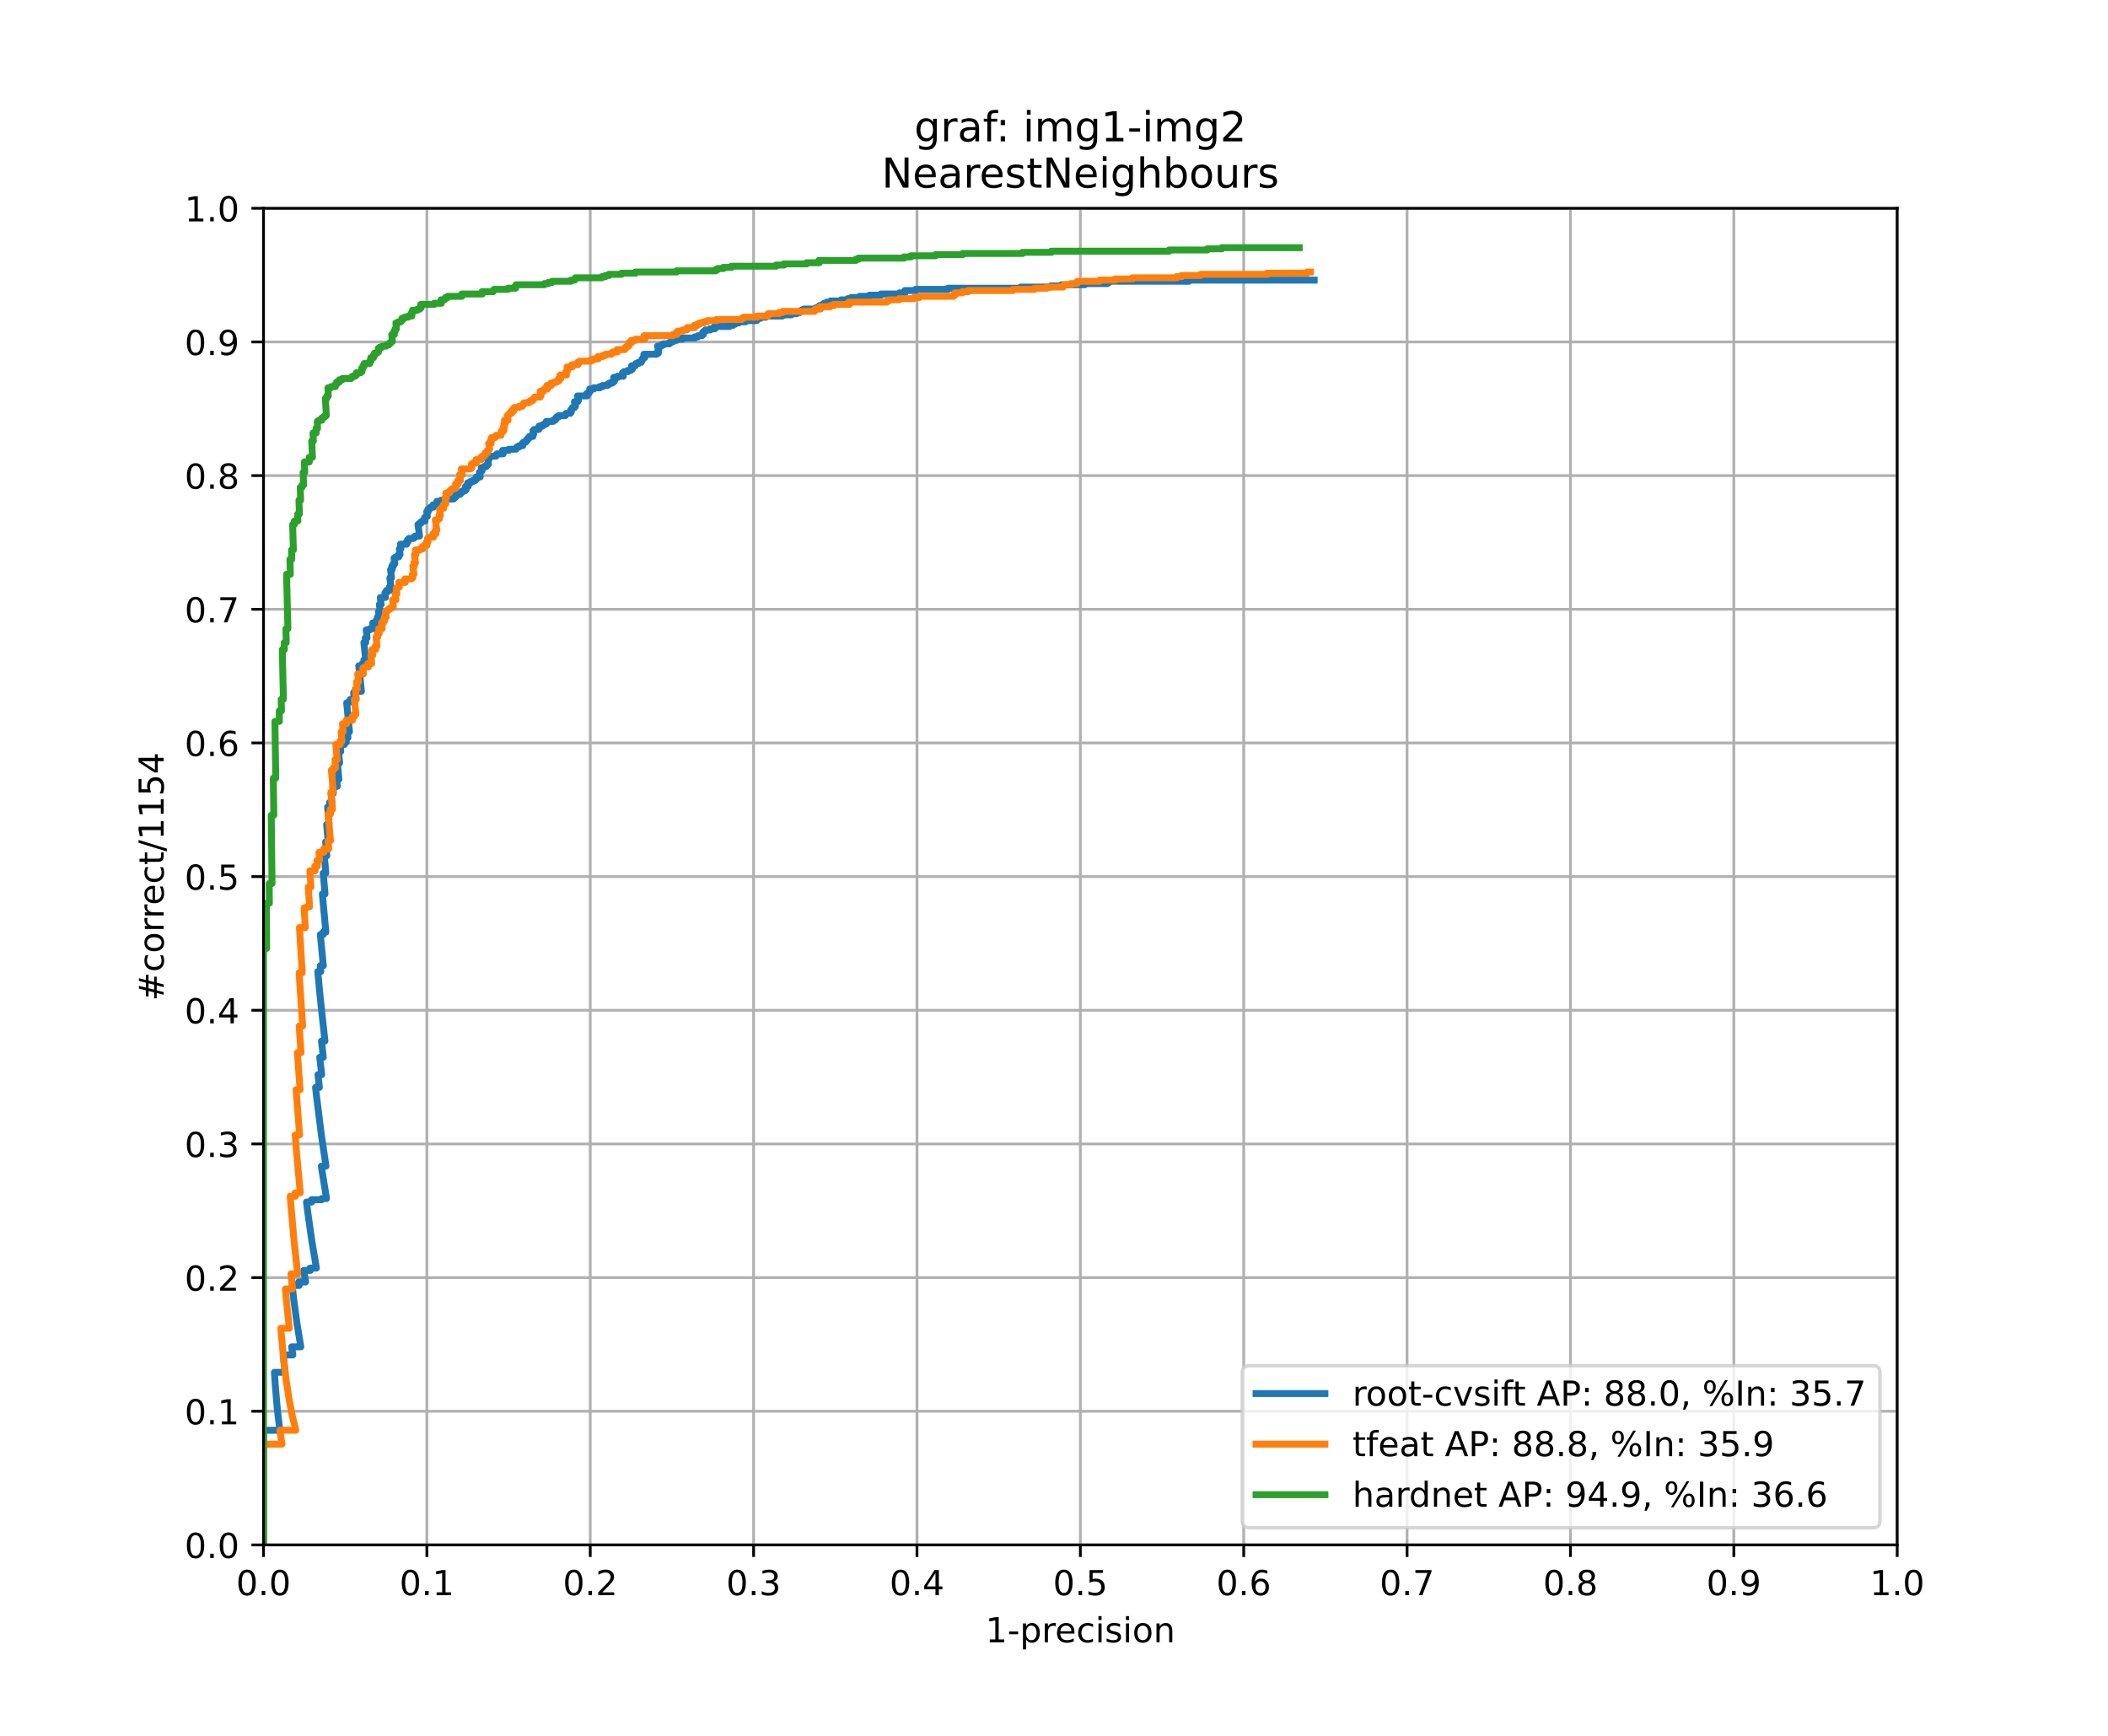 <?xml version="1.0" encoding="utf-8" standalone="no"?>
<!DOCTYPE svg PUBLIC "-//W3C//DTD SVG 1.1//EN"
  "http://www.w3.org/Graphics/SVG/1.1/DTD/svg11.dtd">
<!-- Created with matplotlib (https://matplotlib.org/) -->
<svg height="504pt" version="1.1" viewBox="0 0 612 504" width="612pt" xmlns="http://www.w3.org/2000/svg" xmlns:xlink="http://www.w3.org/1999/xlink">
 <defs>
  <style type="text/css">
*{stroke-linecap:butt;stroke-linejoin:round;}
  </style>
 </defs>
 <g id="figure_1">
  <g id="patch_1">
   <path d="M 0 504 
L 612 504 
L 612 0 
L 0 0 
z
" style="fill:#ffffff;"/>
  </g>
  <g id="axes_1">
   <g id="patch_2">
    <path d="M 76.5 448.56 
L 550.8 448.56 
L 550.8 60.48 
L 76.5 60.48 
z
" style="fill:#ffffff;"/>
   </g>
   <g id="matplotlib.axis_1">
    <g id="xtick_1">
     <g id="line2d_1">
      <path clip-path="url(#p7a142ac729)" d="M 76.5 448.56 
L 76.5 60.48 
" style="fill:none;stroke:#b0b0b0;stroke-linecap:square;stroke-width:0.8;"/>
     </g>
     <g id="line2d_2">
      <defs>
       <path d="M 0 0 
L 0 3.5 
" id="m839e2834d4" style="stroke:#000000;stroke-width:0.8;"/>
      </defs>
      <g>
       <use style="stroke:#000000;stroke-width:0.8;" x="76.5" xlink:href="#m839e2834d4" y="448.56"/>
      </g>
     </g>
     <g id="text_1">
      <!-- 0.0 -->
      <defs>
       <path d="M 31.781 66.406 
Q 24.172 66.406 20.328 58.906 
Q 16.5 51.422 16.5 36.375 
Q 16.5 21.391 20.328 13.891 
Q 24.172 6.391 31.781 6.391 
Q 39.453 6.391 43.281 13.891 
Q 47.125 21.391 47.125 36.375 
Q 47.125 51.422 43.281 58.906 
Q 39.453 66.406 31.781 66.406 
z
M 31.781 74.219 
Q 44.047 74.219 50.516 64.516 
Q 56.984 54.828 56.984 36.375 
Q 56.984 17.969 50.516 8.266 
Q 44.047 -1.422 31.781 -1.422 
Q 19.531 -1.422 13.062 8.266 
Q 6.594 17.969 6.594 36.375 
Q 6.594 54.828 13.062 64.516 
Q 19.531 74.219 31.781 74.219 
z
" id="DejaVuSans-48"/>
       <path d="M 10.688 12.406 
L 21 12.406 
L 21 0 
L 10.688 0 
z
" id="DejaVuSans-46"/>
      </defs>
      <g transform="translate(68.548 463.158)scale(0.1 -0.1)">
       <use xlink:href="#DejaVuSans-48"/>
       <use x="63.623" xlink:href="#DejaVuSans-46"/>
       <use x="95.41" xlink:href="#DejaVuSans-48"/>
      </g>
     </g>
    </g>
    <g id="xtick_2">
     <g id="line2d_3">
      <path clip-path="url(#p7a142ac729)" d="M 123.93 448.56 
L 123.93 60.48 
" style="fill:none;stroke:#b0b0b0;stroke-linecap:square;stroke-width:0.8;"/>
     </g>
     <g id="line2d_4">
      <g>
       <use style="stroke:#000000;stroke-width:0.8;" x="123.93" xlink:href="#m839e2834d4" y="448.56"/>
      </g>
     </g>
     <g id="text_2">
      <!-- 0.1 -->
      <defs>
       <path d="M 12.406 8.297 
L 28.516 8.297 
L 28.516 63.922 
L 10.984 60.406 
L 10.984 69.391 
L 28.422 72.906 
L 38.281 72.906 
L 38.281 8.297 
L 54.391 8.297 
L 54.391 0 
L 12.406 0 
z
" id="DejaVuSans-49"/>
      </defs>
      <g transform="translate(115.978 463.158)scale(0.1 -0.1)">
       <use xlink:href="#DejaVuSans-48"/>
       <use x="63.623" xlink:href="#DejaVuSans-46"/>
       <use x="95.41" xlink:href="#DejaVuSans-49"/>
      </g>
     </g>
    </g>
    <g id="xtick_3">
     <g id="line2d_5">
      <path clip-path="url(#p7a142ac729)" d="M 171.36 448.56 
L 171.36 60.48 
" style="fill:none;stroke:#b0b0b0;stroke-linecap:square;stroke-width:0.8;"/>
     </g>
     <g id="line2d_6">
      <g>
       <use style="stroke:#000000;stroke-width:0.8;" x="171.36" xlink:href="#m839e2834d4" y="448.56"/>
      </g>
     </g>
     <g id="text_3">
      <!-- 0.2 -->
      <defs>
       <path d="M 19.188 8.297 
L 53.609 8.297 
L 53.609 0 
L 7.328 0 
L 7.328 8.297 
Q 12.938 14.109 22.625 23.891 
Q 32.328 33.688 34.812 36.531 
Q 39.547 41.844 41.422 45.531 
Q 43.312 49.219 43.312 52.781 
Q 43.312 58.594 39.234 62.25 
Q 35.156 65.922 28.609 65.922 
Q 23.969 65.922 18.812 64.312 
Q 13.672 62.703 7.812 59.422 
L 7.812 69.391 
Q 13.766 71.781 18.938 73 
Q 24.125 74.219 28.422 74.219 
Q 39.75 74.219 46.484 68.547 
Q 53.219 62.891 53.219 53.422 
Q 53.219 48.922 51.531 44.891 
Q 49.859 40.875 45.406 35.406 
Q 44.188 33.984 37.641 27.219 
Q 31.109 20.453 19.188 8.297 
z
" id="DejaVuSans-50"/>
      </defs>
      <g transform="translate(163.408 463.158)scale(0.1 -0.1)">
       <use xlink:href="#DejaVuSans-48"/>
       <use x="63.623" xlink:href="#DejaVuSans-46"/>
       <use x="95.41" xlink:href="#DejaVuSans-50"/>
      </g>
     </g>
    </g>
    <g id="xtick_4">
     <g id="line2d_7">
      <path clip-path="url(#p7a142ac729)" d="M 218.79 448.56 
L 218.79 60.48 
" style="fill:none;stroke:#b0b0b0;stroke-linecap:square;stroke-width:0.8;"/>
     </g>
     <g id="line2d_8">
      <g>
       <use style="stroke:#000000;stroke-width:0.8;" x="218.79" xlink:href="#m839e2834d4" y="448.56"/>
      </g>
     </g>
     <g id="text_4">
      <!-- 0.3 -->
      <defs>
       <path d="M 40.578 39.312 
Q 47.656 37.797 51.625 33 
Q 55.609 28.219 55.609 21.188 
Q 55.609 10.406 48.188 4.484 
Q 40.766 -1.422 27.094 -1.422 
Q 22.516 -1.422 17.656 -0.516 
Q 12.797 0.391 7.625 2.203 
L 7.625 11.719 
Q 11.719 9.328 16.594 8.109 
Q 21.484 6.891 26.812 6.891 
Q 36.078 6.891 40.938 10.547 
Q 45.797 14.203 45.797 21.188 
Q 45.797 27.641 41.281 31.266 
Q 36.766 34.906 28.719 34.906 
L 20.219 34.906 
L 20.219 43.016 
L 29.109 43.016 
Q 36.375 43.016 40.234 45.922 
Q 44.094 48.828 44.094 54.297 
Q 44.094 59.906 40.109 62.906 
Q 36.141 65.922 28.719 65.922 
Q 24.656 65.922 20.016 65.031 
Q 15.375 64.156 9.812 62.312 
L 9.812 71.094 
Q 15.438 72.656 20.344 73.438 
Q 25.25 74.219 29.594 74.219 
Q 40.828 74.219 47.359 69.109 
Q 53.906 64.016 53.906 55.328 
Q 53.906 49.266 50.438 45.094 
Q 46.969 40.922 40.578 39.312 
z
" id="DejaVuSans-51"/>
      </defs>
      <g transform="translate(210.838 463.158)scale(0.1 -0.1)">
       <use xlink:href="#DejaVuSans-48"/>
       <use x="63.623" xlink:href="#DejaVuSans-46"/>
       <use x="95.41" xlink:href="#DejaVuSans-51"/>
      </g>
     </g>
    </g>
    <g id="xtick_5">
     <g id="line2d_9">
      <path clip-path="url(#p7a142ac729)" d="M 266.22 448.56 
L 266.22 60.48 
" style="fill:none;stroke:#b0b0b0;stroke-linecap:square;stroke-width:0.8;"/>
     </g>
     <g id="line2d_10">
      <g>
       <use style="stroke:#000000;stroke-width:0.8;" x="266.22" xlink:href="#m839e2834d4" y="448.56"/>
      </g>
     </g>
     <g id="text_5">
      <!-- 0.4 -->
      <defs>
       <path d="M 37.797 64.312 
L 12.891 25.391 
L 37.797 25.391 
z
M 35.203 72.906 
L 47.609 72.906 
L 47.609 25.391 
L 58.016 25.391 
L 58.016 17.188 
L 47.609 17.188 
L 47.609 0 
L 37.797 0 
L 37.797 17.188 
L 4.891 17.188 
L 4.891 26.703 
z
" id="DejaVuSans-52"/>
      </defs>
      <g transform="translate(258.268 463.158)scale(0.1 -0.1)">
       <use xlink:href="#DejaVuSans-48"/>
       <use x="63.623" xlink:href="#DejaVuSans-46"/>
       <use x="95.41" xlink:href="#DejaVuSans-52"/>
      </g>
     </g>
    </g>
    <g id="xtick_6">
     <g id="line2d_11">
      <path clip-path="url(#p7a142ac729)" d="M 313.65 448.56 
L 313.65 60.48 
" style="fill:none;stroke:#b0b0b0;stroke-linecap:square;stroke-width:0.8;"/>
     </g>
     <g id="line2d_12">
      <g>
       <use style="stroke:#000000;stroke-width:0.8;" x="313.65" xlink:href="#m839e2834d4" y="448.56"/>
      </g>
     </g>
     <g id="text_6">
      <!-- 0.5 -->
      <defs>
       <path d="M 10.797 72.906 
L 49.516 72.906 
L 49.516 64.594 
L 19.828 64.594 
L 19.828 46.734 
Q 21.969 47.469 24.109 47.828 
Q 26.266 48.188 28.422 48.188 
Q 40.625 48.188 47.75 41.5 
Q 54.891 34.812 54.891 23.391 
Q 54.891 11.625 47.562 5.094 
Q 40.234 -1.422 26.906 -1.422 
Q 22.312 -1.422 17.547 -0.641 
Q 12.797 0.141 7.719 1.703 
L 7.719 11.625 
Q 12.109 9.234 16.797 8.062 
Q 21.484 6.891 26.703 6.891 
Q 35.156 6.891 40.078 11.328 
Q 45.016 15.766 45.016 23.391 
Q 45.016 31 40.078 35.438 
Q 35.156 39.891 26.703 39.891 
Q 22.75 39.891 18.812 39.016 
Q 14.891 38.141 10.797 36.281 
z
" id="DejaVuSans-53"/>
      </defs>
      <g transform="translate(305.698 463.158)scale(0.1 -0.1)">
       <use xlink:href="#DejaVuSans-48"/>
       <use x="63.623" xlink:href="#DejaVuSans-46"/>
       <use x="95.41" xlink:href="#DejaVuSans-53"/>
      </g>
     </g>
    </g>
    <g id="xtick_7">
     <g id="line2d_13">
      <path clip-path="url(#p7a142ac729)" d="M 361.08 448.56 
L 361.08 60.48 
" style="fill:none;stroke:#b0b0b0;stroke-linecap:square;stroke-width:0.8;"/>
     </g>
     <g id="line2d_14">
      <g>
       <use style="stroke:#000000;stroke-width:0.8;" x="361.08" xlink:href="#m839e2834d4" y="448.56"/>
      </g>
     </g>
     <g id="text_7">
      <!-- 0.6 -->
      <defs>
       <path d="M 33.016 40.375 
Q 26.375 40.375 22.484 35.828 
Q 18.609 31.297 18.609 23.391 
Q 18.609 15.531 22.484 10.953 
Q 26.375 6.391 33.016 6.391 
Q 39.656 6.391 43.531 10.953 
Q 47.406 15.531 47.406 23.391 
Q 47.406 31.297 43.531 35.828 
Q 39.656 40.375 33.016 40.375 
z
M 52.594 71.297 
L 52.594 62.312 
Q 48.875 64.062 45.094 64.984 
Q 41.312 65.922 37.594 65.922 
Q 27.828 65.922 22.672 59.328 
Q 17.531 52.734 16.797 39.406 
Q 19.672 43.656 24.016 45.922 
Q 28.375 48.188 33.594 48.188 
Q 44.578 48.188 50.953 41.516 
Q 57.328 34.859 57.328 23.391 
Q 57.328 12.156 50.688 5.359 
Q 44.047 -1.422 33.016 -1.422 
Q 20.359 -1.422 13.672 8.266 
Q 6.984 17.969 6.984 36.375 
Q 6.984 53.656 15.188 63.938 
Q 23.391 74.219 37.203 74.219 
Q 40.922 74.219 44.703 73.484 
Q 48.484 72.75 52.594 71.297 
z
" id="DejaVuSans-54"/>
      </defs>
      <g transform="translate(353.128 463.158)scale(0.1 -0.1)">
       <use xlink:href="#DejaVuSans-48"/>
       <use x="63.623" xlink:href="#DejaVuSans-46"/>
       <use x="95.41" xlink:href="#DejaVuSans-54"/>
      </g>
     </g>
    </g>
    <g id="xtick_8">
     <g id="line2d_15">
      <path clip-path="url(#p7a142ac729)" d="M 408.51 448.56 
L 408.51 60.48 
" style="fill:none;stroke:#b0b0b0;stroke-linecap:square;stroke-width:0.8;"/>
     </g>
     <g id="line2d_16">
      <g>
       <use style="stroke:#000000;stroke-width:0.8;" x="408.51" xlink:href="#m839e2834d4" y="448.56"/>
      </g>
     </g>
     <g id="text_8">
      <!-- 0.7 -->
      <defs>
       <path d="M 8.203 72.906 
L 55.078 72.906 
L 55.078 68.703 
L 28.609 0 
L 18.312 0 
L 43.219 64.594 
L 8.203 64.594 
z
" id="DejaVuSans-55"/>
      </defs>
      <g transform="translate(400.558 463.158)scale(0.1 -0.1)">
       <use xlink:href="#DejaVuSans-48"/>
       <use x="63.623" xlink:href="#DejaVuSans-46"/>
       <use x="95.41" xlink:href="#DejaVuSans-55"/>
      </g>
     </g>
    </g>
    <g id="xtick_9">
     <g id="line2d_17">
      <path clip-path="url(#p7a142ac729)" d="M 455.94 448.56 
L 455.94 60.48 
" style="fill:none;stroke:#b0b0b0;stroke-linecap:square;stroke-width:0.8;"/>
     </g>
     <g id="line2d_18">
      <g>
       <use style="stroke:#000000;stroke-width:0.8;" x="455.94" xlink:href="#m839e2834d4" y="448.56"/>
      </g>
     </g>
     <g id="text_9">
      <!-- 0.8 -->
      <defs>
       <path d="M 31.781 34.625 
Q 24.75 34.625 20.719 30.859 
Q 16.703 27.094 16.703 20.516 
Q 16.703 13.922 20.719 10.156 
Q 24.75 6.391 31.781 6.391 
Q 38.812 6.391 42.859 10.172 
Q 46.922 13.969 46.922 20.516 
Q 46.922 27.094 42.891 30.859 
Q 38.875 34.625 31.781 34.625 
z
M 21.922 38.812 
Q 15.578 40.375 12.031 44.719 
Q 8.5 49.078 8.5 55.328 
Q 8.5 64.062 14.719 69.141 
Q 20.953 74.219 31.781 74.219 
Q 42.672 74.219 48.875 69.141 
Q 55.078 64.062 55.078 55.328 
Q 55.078 49.078 51.531 44.719 
Q 48 40.375 41.703 38.812 
Q 48.828 37.156 52.797 32.312 
Q 56.781 27.484 56.781 20.516 
Q 56.781 9.906 50.312 4.234 
Q 43.844 -1.422 31.781 -1.422 
Q 19.734 -1.422 13.25 4.234 
Q 6.781 9.906 6.781 20.516 
Q 6.781 27.484 10.781 32.312 
Q 14.797 37.156 21.922 38.812 
z
M 18.312 54.391 
Q 18.312 48.734 21.844 45.562 
Q 25.391 42.391 31.781 42.391 
Q 38.141 42.391 41.719 45.562 
Q 45.312 48.734 45.312 54.391 
Q 45.312 60.062 41.719 63.234 
Q 38.141 66.406 31.781 66.406 
Q 25.391 66.406 21.844 63.234 
Q 18.312 60.062 18.312 54.391 
z
" id="DejaVuSans-56"/>
      </defs>
      <g transform="translate(447.988 463.158)scale(0.1 -0.1)">
       <use xlink:href="#DejaVuSans-48"/>
       <use x="63.623" xlink:href="#DejaVuSans-46"/>
       <use x="95.41" xlink:href="#DejaVuSans-56"/>
      </g>
     </g>
    </g>
    <g id="xtick_10">
     <g id="line2d_19">
      <path clip-path="url(#p7a142ac729)" d="M 503.37 448.56 
L 503.37 60.48 
" style="fill:none;stroke:#b0b0b0;stroke-linecap:square;stroke-width:0.8;"/>
     </g>
     <g id="line2d_20">
      <g>
       <use style="stroke:#000000;stroke-width:0.8;" x="503.37" xlink:href="#m839e2834d4" y="448.56"/>
      </g>
     </g>
     <g id="text_10">
      <!-- 0.9 -->
      <defs>
       <path d="M 10.984 1.516 
L 10.984 10.5 
Q 14.703 8.734 18.5 7.812 
Q 22.312 6.891 25.984 6.891 
Q 35.75 6.891 40.891 13.453 
Q 46.047 20.016 46.781 33.406 
Q 43.953 29.203 39.594 26.953 
Q 35.25 24.703 29.984 24.703 
Q 19.047 24.703 12.672 31.312 
Q 6.297 37.938 6.297 49.422 
Q 6.297 60.641 12.938 67.422 
Q 19.578 74.219 30.609 74.219 
Q 43.266 74.219 49.922 64.516 
Q 56.594 54.828 56.594 36.375 
Q 56.594 19.141 48.406 8.859 
Q 40.234 -1.422 26.422 -1.422 
Q 22.703 -1.422 18.891 -0.688 
Q 15.094 0.047 10.984 1.516 
z
M 30.609 32.422 
Q 37.25 32.422 41.125 36.953 
Q 45.016 41.5 45.016 49.422 
Q 45.016 57.281 41.125 61.844 
Q 37.25 66.406 30.609 66.406 
Q 23.969 66.406 20.094 61.844 
Q 16.219 57.281 16.219 49.422 
Q 16.219 41.5 20.094 36.953 
Q 23.969 32.422 30.609 32.422 
z
" id="DejaVuSans-57"/>
      </defs>
      <g transform="translate(495.418 463.158)scale(0.1 -0.1)">
       <use xlink:href="#DejaVuSans-48"/>
       <use x="63.623" xlink:href="#DejaVuSans-46"/>
       <use x="95.41" xlink:href="#DejaVuSans-57"/>
      </g>
     </g>
    </g>
    <g id="xtick_11">
     <g id="line2d_21">
      <path clip-path="url(#p7a142ac729)" d="M 550.8 448.56 
L 550.8 60.48 
" style="fill:none;stroke:#b0b0b0;stroke-linecap:square;stroke-width:0.8;"/>
     </g>
     <g id="line2d_22">
      <g>
       <use style="stroke:#000000;stroke-width:0.8;" x="550.8" xlink:href="#m839e2834d4" y="448.56"/>
      </g>
     </g>
     <g id="text_11">
      <!-- 1.0 -->
      <g transform="translate(542.848 463.158)scale(0.1 -0.1)">
       <use xlink:href="#DejaVuSans-49"/>
       <use x="63.623" xlink:href="#DejaVuSans-46"/>
       <use x="95.41" xlink:href="#DejaVuSans-48"/>
      </g>
     </g>
    </g>
    <g id="text_12">
     <!-- 1-precision -->
     <defs>
      <path d="M 4.891 31.391 
L 31.203 31.391 
L 31.203 23.391 
L 4.891 23.391 
z
" id="DejaVuSans-45"/>
      <path d="M 18.109 8.203 
L 18.109 -20.797 
L 9.078 -20.797 
L 9.078 54.688 
L 18.109 54.688 
L 18.109 46.391 
Q 20.953 51.266 25.266 53.625 
Q 29.594 56 35.594 56 
Q 45.562 56 51.781 48.094 
Q 58.016 40.188 58.016 27.297 
Q 58.016 14.406 51.781 6.484 
Q 45.562 -1.422 35.594 -1.422 
Q 29.594 -1.422 25.266 0.953 
Q 20.953 3.328 18.109 8.203 
z
M 48.688 27.297 
Q 48.688 37.203 44.609 42.844 
Q 40.531 48.484 33.406 48.484 
Q 26.266 48.484 22.188 42.844 
Q 18.109 37.203 18.109 27.297 
Q 18.109 17.391 22.188 11.75 
Q 26.266 6.109 33.406 6.109 
Q 40.531 6.109 44.609 11.75 
Q 48.688 17.391 48.688 27.297 
z
" id="DejaVuSans-112"/>
      <path d="M 41.109 46.297 
Q 39.594 47.172 37.812 47.578 
Q 36.031 48 33.891 48 
Q 26.266 48 22.188 43.047 
Q 18.109 38.094 18.109 28.812 
L 18.109 0 
L 9.078 0 
L 9.078 54.688 
L 18.109 54.688 
L 18.109 46.188 
Q 20.953 51.172 25.484 53.578 
Q 30.031 56 36.531 56 
Q 37.453 56 38.578 55.875 
Q 39.703 55.766 41.062 55.516 
z
" id="DejaVuSans-114"/>
      <path d="M 56.203 29.594 
L 56.203 25.203 
L 14.891 25.203 
Q 15.484 15.922 20.484 11.062 
Q 25.484 6.203 34.422 6.203 
Q 39.594 6.203 44.453 7.469 
Q 49.312 8.734 54.109 11.281 
L 54.109 2.781 
Q 49.266 0.734 44.188 -0.344 
Q 39.109 -1.422 33.891 -1.422 
Q 20.797 -1.422 13.156 6.188 
Q 5.516 13.812 5.516 26.812 
Q 5.516 40.234 12.766 48.109 
Q 20.016 56 32.328 56 
Q 43.359 56 49.781 48.891 
Q 56.203 41.797 56.203 29.594 
z
M 47.219 32.234 
Q 47.125 39.594 43.094 43.984 
Q 39.062 48.391 32.422 48.391 
Q 24.906 48.391 20.391 44.141 
Q 15.875 39.891 15.188 32.172 
z
" id="DejaVuSans-101"/>
      <path d="M 48.781 52.594 
L 48.781 44.188 
Q 44.969 46.297 41.141 47.344 
Q 37.312 48.391 33.406 48.391 
Q 24.656 48.391 19.812 42.844 
Q 14.984 37.312 14.984 27.297 
Q 14.984 17.281 19.812 11.734 
Q 24.656 6.203 33.406 6.203 
Q 37.312 6.203 41.141 7.25 
Q 44.969 8.297 48.781 10.406 
L 48.781 2.094 
Q 45.016 0.344 40.984 -0.531 
Q 36.969 -1.422 32.422 -1.422 
Q 20.062 -1.422 12.781 6.344 
Q 5.516 14.109 5.516 27.297 
Q 5.516 40.672 12.859 48.328 
Q 20.219 56 33.016 56 
Q 37.156 56 41.109 55.141 
Q 45.062 54.297 48.781 52.594 
z
" id="DejaVuSans-99"/>
      <path d="M 9.422 54.688 
L 18.406 54.688 
L 18.406 0 
L 9.422 0 
z
M 9.422 75.984 
L 18.406 75.984 
L 18.406 64.594 
L 9.422 64.594 
z
" id="DejaVuSans-105"/>
      <path d="M 44.281 53.078 
L 44.281 44.578 
Q 40.484 46.531 36.375 47.5 
Q 32.281 48.484 27.875 48.484 
Q 21.188 48.484 17.844 46.438 
Q 14.5 44.391 14.5 40.281 
Q 14.5 37.156 16.891 35.375 
Q 19.281 33.594 26.516 31.984 
L 29.594 31.297 
Q 39.156 29.25 43.188 25.516 
Q 47.219 21.781 47.219 15.094 
Q 47.219 7.469 41.188 3.016 
Q 35.156 -1.422 24.609 -1.422 
Q 20.219 -1.422 15.453 -0.562 
Q 10.688 0.297 5.422 2 
L 5.422 11.281 
Q 10.406 8.688 15.234 7.391 
Q 20.062 6.109 24.812 6.109 
Q 31.156 6.109 34.562 8.281 
Q 37.984 10.453 37.984 14.406 
Q 37.984 18.062 35.516 20.016 
Q 33.062 21.969 24.703 23.781 
L 21.578 24.516 
Q 13.234 26.266 9.516 29.906 
Q 5.812 33.547 5.812 39.891 
Q 5.812 47.609 11.281 51.797 
Q 16.75 56 26.812 56 
Q 31.781 56 36.172 55.266 
Q 40.578 54.547 44.281 53.078 
z
" id="DejaVuSans-115"/>
      <path d="M 30.609 48.391 
Q 23.391 48.391 19.188 42.75 
Q 14.984 37.109 14.984 27.297 
Q 14.984 17.484 19.156 11.844 
Q 23.344 6.203 30.609 6.203 
Q 37.797 6.203 41.984 11.859 
Q 46.188 17.531 46.188 27.297 
Q 46.188 37.016 41.984 42.703 
Q 37.797 48.391 30.609 48.391 
z
M 30.609 56 
Q 42.328 56 49.016 48.375 
Q 55.719 40.766 55.719 27.297 
Q 55.719 13.875 49.016 6.219 
Q 42.328 -1.422 30.609 -1.422 
Q 18.844 -1.422 12.172 6.219 
Q 5.516 13.875 5.516 27.297 
Q 5.516 40.766 12.172 48.375 
Q 18.844 56 30.609 56 
z
" id="DejaVuSans-111"/>
      <path d="M 54.891 33.016 
L 54.891 0 
L 45.906 0 
L 45.906 32.719 
Q 45.906 40.484 42.875 44.328 
Q 39.844 48.188 33.797 48.188 
Q 26.516 48.188 22.312 43.547 
Q 18.109 38.922 18.109 30.906 
L 18.109 0 
L 9.078 0 
L 9.078 54.688 
L 18.109 54.688 
L 18.109 46.188 
Q 21.344 51.125 25.703 53.562 
Q 30.078 56 35.797 56 
Q 45.219 56 50.047 50.172 
Q 54.891 44.344 54.891 33.016 
z
" id="DejaVuSans-110"/>
     </defs>
     <g transform="translate(286.111 476.837)scale(0.1 -0.1)">
      <use xlink:href="#DejaVuSans-49"/>
      <use x="63.623" xlink:href="#DejaVuSans-45"/>
      <use x="99.707" xlink:href="#DejaVuSans-112"/>
      <use x="163.184" xlink:href="#DejaVuSans-114"/>
      <use x="202.047" xlink:href="#DejaVuSans-101"/>
      <use x="263.57" xlink:href="#DejaVuSans-99"/>
      <use x="318.551" xlink:href="#DejaVuSans-105"/>
      <use x="346.334" xlink:href="#DejaVuSans-115"/>
      <use x="398.434" xlink:href="#DejaVuSans-105"/>
      <use x="426.217" xlink:href="#DejaVuSans-111"/>
      <use x="487.398" xlink:href="#DejaVuSans-110"/>
     </g>
    </g>
   </g>
   <g id="matplotlib.axis_2">
    <g id="ytick_1">
     <g id="line2d_23">
      <path clip-path="url(#p7a142ac729)" d="M 76.5 448.56 
L 550.8 448.56 
" style="fill:none;stroke:#b0b0b0;stroke-linecap:square;stroke-width:0.8;"/>
     </g>
     <g id="line2d_24">
      <defs>
       <path d="M 0 0 
L -3.5 0 
" id="mb6515ebcdf" style="stroke:#000000;stroke-width:0.8;"/>
      </defs>
      <g>
       <use style="stroke:#000000;stroke-width:0.8;" x="76.5" xlink:href="#mb6515ebcdf" y="448.56"/>
      </g>
     </g>
     <g id="text_13">
      <!-- 0.0 -->
      <g transform="translate(53.597 452.359)scale(0.1 -0.1)">
       <use xlink:href="#DejaVuSans-48"/>
       <use x="63.623" xlink:href="#DejaVuSans-46"/>
       <use x="95.41" xlink:href="#DejaVuSans-48"/>
      </g>
     </g>
    </g>
    <g id="ytick_2">
     <g id="line2d_25">
      <path clip-path="url(#p7a142ac729)" d="M 76.5 409.752 
L 550.8 409.752 
" style="fill:none;stroke:#b0b0b0;stroke-linecap:square;stroke-width:0.8;"/>
     </g>
     <g id="line2d_26">
      <g>
       <use style="stroke:#000000;stroke-width:0.8;" x="76.5" xlink:href="#mb6515ebcdf" y="409.752"/>
      </g>
     </g>
     <g id="text_14">
      <!-- 0.1 -->
      <g transform="translate(53.597 413.551)scale(0.1 -0.1)">
       <use xlink:href="#DejaVuSans-48"/>
       <use x="63.623" xlink:href="#DejaVuSans-46"/>
       <use x="95.41" xlink:href="#DejaVuSans-49"/>
      </g>
     </g>
    </g>
    <g id="ytick_3">
     <g id="line2d_27">
      <path clip-path="url(#p7a142ac729)" d="M 76.5 370.944 
L 550.8 370.944 
" style="fill:none;stroke:#b0b0b0;stroke-linecap:square;stroke-width:0.8;"/>
     </g>
     <g id="line2d_28">
      <g>
       <use style="stroke:#000000;stroke-width:0.8;" x="76.5" xlink:href="#mb6515ebcdf" y="370.944"/>
      </g>
     </g>
     <g id="text_15">
      <!-- 0.2 -->
      <g transform="translate(53.597 374.743)scale(0.1 -0.1)">
       <use xlink:href="#DejaVuSans-48"/>
       <use x="63.623" xlink:href="#DejaVuSans-46"/>
       <use x="95.41" xlink:href="#DejaVuSans-50"/>
      </g>
     </g>
    </g>
    <g id="ytick_4">
     <g id="line2d_29">
      <path clip-path="url(#p7a142ac729)" d="M 76.5 332.136 
L 550.8 332.136 
" style="fill:none;stroke:#b0b0b0;stroke-linecap:square;stroke-width:0.8;"/>
     </g>
     <g id="line2d_30">
      <g>
       <use style="stroke:#000000;stroke-width:0.8;" x="76.5" xlink:href="#mb6515ebcdf" y="332.136"/>
      </g>
     </g>
     <g id="text_16">
      <!-- 0.3 -->
      <g transform="translate(53.597 335.935)scale(0.1 -0.1)">
       <use xlink:href="#DejaVuSans-48"/>
       <use x="63.623" xlink:href="#DejaVuSans-46"/>
       <use x="95.41" xlink:href="#DejaVuSans-51"/>
      </g>
     </g>
    </g>
    <g id="ytick_5">
     <g id="line2d_31">
      <path clip-path="url(#p7a142ac729)" d="M 76.5 293.328 
L 550.8 293.328 
" style="fill:none;stroke:#b0b0b0;stroke-linecap:square;stroke-width:0.8;"/>
     </g>
     <g id="line2d_32">
      <g>
       <use style="stroke:#000000;stroke-width:0.8;" x="76.5" xlink:href="#mb6515ebcdf" y="293.328"/>
      </g>
     </g>
     <g id="text_17">
      <!-- 0.4 -->
      <g transform="translate(53.597 297.127)scale(0.1 -0.1)">
       <use xlink:href="#DejaVuSans-48"/>
       <use x="63.623" xlink:href="#DejaVuSans-46"/>
       <use x="95.41" xlink:href="#DejaVuSans-52"/>
      </g>
     </g>
    </g>
    <g id="ytick_6">
     <g id="line2d_33">
      <path clip-path="url(#p7a142ac729)" d="M 76.5 254.52 
L 550.8 254.52 
" style="fill:none;stroke:#b0b0b0;stroke-linecap:square;stroke-width:0.8;"/>
     </g>
     <g id="line2d_34">
      <g>
       <use style="stroke:#000000;stroke-width:0.8;" x="76.5" xlink:href="#mb6515ebcdf" y="254.52"/>
      </g>
     </g>
     <g id="text_18">
      <!-- 0.5 -->
      <g transform="translate(53.597 258.319)scale(0.1 -0.1)">
       <use xlink:href="#DejaVuSans-48"/>
       <use x="63.623" xlink:href="#DejaVuSans-46"/>
       <use x="95.41" xlink:href="#DejaVuSans-53"/>
      </g>
     </g>
    </g>
    <g id="ytick_7">
     <g id="line2d_35">
      <path clip-path="url(#p7a142ac729)" d="M 76.5 215.712 
L 550.8 215.712 
" style="fill:none;stroke:#b0b0b0;stroke-linecap:square;stroke-width:0.8;"/>
     </g>
     <g id="line2d_36">
      <g>
       <use style="stroke:#000000;stroke-width:0.8;" x="76.5" xlink:href="#mb6515ebcdf" y="215.712"/>
      </g>
     </g>
     <g id="text_19">
      <!-- 0.6 -->
      <g transform="translate(53.597 219.511)scale(0.1 -0.1)">
       <use xlink:href="#DejaVuSans-48"/>
       <use x="63.623" xlink:href="#DejaVuSans-46"/>
       <use x="95.41" xlink:href="#DejaVuSans-54"/>
      </g>
     </g>
    </g>
    <g id="ytick_8">
     <g id="line2d_37">
      <path clip-path="url(#p7a142ac729)" d="M 76.5 176.904 
L 550.8 176.904 
" style="fill:none;stroke:#b0b0b0;stroke-linecap:square;stroke-width:0.8;"/>
     </g>
     <g id="line2d_38">
      <g>
       <use style="stroke:#000000;stroke-width:0.8;" x="76.5" xlink:href="#mb6515ebcdf" y="176.904"/>
      </g>
     </g>
     <g id="text_20">
      <!-- 0.7 -->
      <g transform="translate(53.597 180.703)scale(0.1 -0.1)">
       <use xlink:href="#DejaVuSans-48"/>
       <use x="63.623" xlink:href="#DejaVuSans-46"/>
       <use x="95.41" xlink:href="#DejaVuSans-55"/>
      </g>
     </g>
    </g>
    <g id="ytick_9">
     <g id="line2d_39">
      <path clip-path="url(#p7a142ac729)" d="M 76.5 138.096 
L 550.8 138.096 
" style="fill:none;stroke:#b0b0b0;stroke-linecap:square;stroke-width:0.8;"/>
     </g>
     <g id="line2d_40">
      <g>
       <use style="stroke:#000000;stroke-width:0.8;" x="76.5" xlink:href="#mb6515ebcdf" y="138.096"/>
      </g>
     </g>
     <g id="text_21">
      <!-- 0.8 -->
      <g transform="translate(53.597 141.895)scale(0.1 -0.1)">
       <use xlink:href="#DejaVuSans-48"/>
       <use x="63.623" xlink:href="#DejaVuSans-46"/>
       <use x="95.41" xlink:href="#DejaVuSans-56"/>
      </g>
     </g>
    </g>
    <g id="ytick_10">
     <g id="line2d_41">
      <path clip-path="url(#p7a142ac729)" d="M 76.5 99.288 
L 550.8 99.288 
" style="fill:none;stroke:#b0b0b0;stroke-linecap:square;stroke-width:0.8;"/>
     </g>
     <g id="line2d_42">
      <g>
       <use style="stroke:#000000;stroke-width:0.8;" x="76.5" xlink:href="#mb6515ebcdf" y="99.288"/>
      </g>
     </g>
     <g id="text_22">
      <!-- 0.9 -->
      <g transform="translate(53.597 103.087)scale(0.1 -0.1)">
       <use xlink:href="#DejaVuSans-48"/>
       <use x="63.623" xlink:href="#DejaVuSans-46"/>
       <use x="95.41" xlink:href="#DejaVuSans-57"/>
      </g>
     </g>
    </g>
    <g id="ytick_11">
     <g id="line2d_43">
      <path clip-path="url(#p7a142ac729)" d="M 76.5 60.48 
L 550.8 60.48 
" style="fill:none;stroke:#b0b0b0;stroke-linecap:square;stroke-width:0.8;"/>
     </g>
     <g id="line2d_44">
      <g>
       <use style="stroke:#000000;stroke-width:0.8;" x="76.5" xlink:href="#mb6515ebcdf" y="60.48"/>
      </g>
     </g>
     <g id="text_23">
      <!-- 1.0 -->
      <g transform="translate(53.597 64.279)scale(0.1 -0.1)">
       <use xlink:href="#DejaVuSans-49"/>
       <use x="63.623" xlink:href="#DejaVuSans-46"/>
       <use x="95.41" xlink:href="#DejaVuSans-48"/>
      </g>
     </g>
    </g>
    <g id="text_24">
     <!-- #correct/1154 -->
     <defs>
      <path d="M 51.125 44 
L 36.922 44 
L 32.812 27.688 
L 47.125 27.688 
z
M 43.797 71.781 
L 38.719 51.516 
L 52.984 51.516 
L 58.109 71.781 
L 65.922 71.781 
L 60.891 51.516 
L 76.125 51.516 
L 76.125 44 
L 58.984 44 
L 54.984 27.688 
L 70.516 27.688 
L 70.516 20.219 
L 53.078 20.219 
L 48 0 
L 40.188 0 
L 45.219 20.219 
L 30.906 20.219 
L 25.875 0 
L 18.016 0 
L 23.094 20.219 
L 7.719 20.219 
L 7.719 27.688 
L 24.906 27.688 
L 29 44 
L 13.281 44 
L 13.281 51.516 
L 30.906 51.516 
L 35.891 71.781 
z
" id="DejaVuSans-35"/>
      <path d="M 18.312 70.219 
L 18.312 54.688 
L 36.812 54.688 
L 36.812 47.703 
L 18.312 47.703 
L 18.312 18.016 
Q 18.312 11.328 20.141 9.422 
Q 21.969 7.516 27.594 7.516 
L 36.812 7.516 
L 36.812 0 
L 27.594 0 
Q 17.188 0 13.234 3.875 
Q 9.281 7.766 9.281 18.016 
L 9.281 47.703 
L 2.688 47.703 
L 2.688 54.688 
L 9.281 54.688 
L 9.281 70.219 
z
" id="DejaVuSans-116"/>
      <path d="M 25.391 72.906 
L 33.688 72.906 
L 8.297 -9.281 
L 0 -9.281 
z
" id="DejaVuSans-47"/>
     </defs>
     <g transform="translate(47.517 290.625)rotate(-90)scale(0.1 -0.1)">
      <use xlink:href="#DejaVuSans-35"/>
      <use x="83.789" xlink:href="#DejaVuSans-99"/>
      <use x="138.77" xlink:href="#DejaVuSans-111"/>
      <use x="199.951" xlink:href="#DejaVuSans-114"/>
      <use x="239.314" xlink:href="#DejaVuSans-114"/>
      <use x="278.178" xlink:href="#DejaVuSans-101"/>
      <use x="339.701" xlink:href="#DejaVuSans-99"/>
      <use x="394.682" xlink:href="#DejaVuSans-116"/>
      <use x="433.891" xlink:href="#DejaVuSans-47"/>
      <use x="467.582" xlink:href="#DejaVuSans-49"/>
      <use x="531.205" xlink:href="#DejaVuSans-49"/>
      <use x="594.828" xlink:href="#DejaVuSans-53"/>
      <use x="658.451" xlink:href="#DejaVuSans-52"/>
     </g>
    </g>
   </g>
   <g id="line2d_45">
    <path clip-path="url(#p7a142ac729)" d="M 76.5 448.224 
L 76.5 415.267 
L 81.243 415.267 
L 80.554 409.55 
L 79.937 402.488 
L 79.662 398.453 
L 82.782 398.453 
L 82.214 393.408 
L 85.02 393.408 
L 84.678 391.054 
L 87.341 391.054 
L 86.279 384.665 
L 85.283 377.266 
L 84.821 373.231 
L 86.856 373.231 
L 86.722 372.222 
L 88.714 372.222 
L 88.211 368.859 
L 90.107 368.859 
L 89.996 368.186 
L 91.862 368.186 
L 90.606 360.788 
L 89.406 352.381 
L 88.982 349.018 
L 90.496 349.018 
L 90.405 348.345 
L 93.384 348.345 
L 93.33 348.009 
L 94.801 348.009 
L 93.439 339.602 
L 93.289 338.593 
L 94.635 338.593 
L 93.255 329.177 
L 91.953 318.752 
L 91.612 315.725 
L 92.735 315.725 
L 92.31 312.026 
L 93.399 312.026 
L 92.818 306.981 
L 93.866 306.981 
L 93.327 302.273 
L 94.339 302.273 
L 92.989 289.831 
L 92.248 282.096 
L 93.142 282.096 
L 92.981 280.414 
L 93.864 280.414 
L 93.005 271.335 
L 93.842 271.335 
L 93.779 270.662 
L 94.61 270.662 
L 93.585 259.564 
L 94.367 259.564 
L 93.833 253.511 
L 94.591 253.511 
L 94.152 248.467 
L 94.89 248.467 
L 94.54 244.431 
L 95.262 244.431 
L 94.827 239.387 
L 95.531 239.387 
L 95.1 234.343 
L 95.786 234.343 
L 95.671 232.997 
L 96.351 232.997 
L 96.117 230.307 
L 96.787 230.307 
L 96.639 228.626 
L 97.303 228.626 
L 97.272 228.289 
L 97.933 228.289 
L 97.748 226.272 
L 98.401 226.272 
L 97.968 221.563 
L 98.607 221.563 
L 98.299 218.201 
L 98.929 218.201 
L 98.743 216.183 
L 99.987 216.183 
L 99.922 215.51 
L 100.54 215.51 
L 100.409 214.165 
L 101.022 214.165 
L 100.856 212.484 
L 101.463 212.484 
L 100.648 204.076 
L 101.235 204.076 
L 101.203 203.74 
L 101.788 203.74 
L 101.722 203.067 
L 102.884 203.067 
L 102.681 201.05 
L 103.255 201.05 
L 103.221 200.713 
L 104.934 200.713 
L 104.158 193.315 
L 105.263 193.315 
L 105.192 192.642 
L 105.742 192.642 
L 105.634 191.634 
L 106.18 191.634 
L 105.644 186.589 
L 106.179 186.589 
L 106.037 185.244 
L 106.569 185.244 
L 106.32 182.89 
L 107.372 182.89 
L 107.335 182.554 
L 108.381 182.554 
L 108.194 180.872 
L 109.229 180.872 
L 109.153 180.2 
L 109.668 180.2 
L 109.552 179.191 
L 110.064 179.191 
L 109.871 177.509 
L 110.379 177.509 
L 110.146 175.492 
L 110.65 175.492 
L 110.417 173.474 
L 111.912 173.474 
L 111.752 172.129 
L 112.246 172.129 
L 112.166 171.456 
L 113.148 171.456 
L 113.025 170.447 
L 113.513 170.447 
L 113.186 167.757 
L 113.669 167.757 
L 113.384 165.403 
L 113.863 165.403 
L 113.741 164.394 
L 114.217 164.394 
L 114.135 163.721 
L 114.609 163.721 
L 114.403 162.04 
L 114.874 162.04 
L 114.832 161.704 
L 115.77 161.704 
L 115.686 161.031 
L 116.152 161.031 
L 115.941 159.35 
L 116.404 159.35 
L 116.235 158.004 
L 118.07 158.004 
L 117.983 157.332 
L 118.438 157.332 
L 118.35 156.659 
L 118.804 156.659 
L 118.759 156.323 
L 120.114 156.323 
L 120.068 155.987 
L 120.517 155.987 
L 120.472 155.65 
L 121.812 155.65 
L 121.346 152.287 
L 121.787 152.287 
L 121.741 151.951 
L 122.181 151.951 
L 122.134 151.615 
L 122.572 151.615 
L 122.525 151.279 
L 123.398 151.279 
L 123.255 150.27 
L 123.689 150.27 
L 123.641 149.933 
L 124.074 149.933 
L 123.882 148.588 
L 124.312 148.588 
L 124.216 147.916 
L 124.645 147.916 
L 124.597 147.579 
L 125.024 147.579 
L 124.976 147.243 
L 125.827 147.243 
L 125.729 146.571 
L 126.575 146.571 
L 126.526 146.234 
L 126.947 146.234 
L 126.847 145.562 
L 128.105 145.562 
L 128.054 145.225 
L 129.304 145.225 
L 129.252 144.889 
L 131.727 144.889 
L 131.673 144.553 
L 132.082 144.553 
L 132.028 144.216 
L 132.436 144.216 
L 132.327 143.544 
L 133.545 143.544 
L 133.49 143.208 
L 133.894 143.208 
L 133.838 142.871 
L 134.241 142.871 
L 134.185 142.535 
L 134.988 142.535 
L 134.932 142.199 
L 135.331 142.199 
L 135.162 141.19 
L 135.958 141.19 
L 135.787 140.181 
L 136.578 140.181 
L 136.521 139.845 
L 137.308 139.845 
L 137.25 139.508 
L 138.033 139.508 
L 137.975 139.172 
L 138.365 139.172 
L 138.248 138.5 
L 139.413 138.5 
L 139.177 137.154 
L 139.562 137.154 
L 139.503 136.818 
L 139.888 136.818 
L 139.711 135.809 
L 140.475 135.809 
L 140.416 135.473 
L 141.177 135.473 
L 141.117 135.137 
L 141.497 135.137 
L 141.437 134.8 
L 141.815 134.8 
L 141.574 133.455 
L 141.951 133.455 
L 141.771 132.446 
L 144.01 132.446 
L 143.948 132.11 
L 144.319 132.11 
L 144.257 131.774 
L 146.098 131.774 
L 145.91 130.765 
L 147.73 130.765 
L 147.666 130.429 
L 149.828 130.429 
L 149.762 130.092 
L 150.12 130.092 
L 150.055 129.756 
L 150.768 129.756 
L 150.702 129.42 
L 151.766 129.42 
L 151.632 128.747 
L 151.985 128.747 
L 151.919 128.411 
L 152.622 128.411 
L 152.555 128.075 
L 152.906 128.075 
L 152.839 127.738 
L 153.188 127.738 
L 153.121 127.402 
L 153.47 127.402 
L 153.402 127.066 
L 153.75 127.066 
L 153.683 126.729 
L 154.722 126.729 
L 154.586 126.057 
L 154.931 126.057 
L 154.727 125.048 
L 155.07 125.048 
L 155.002 124.712 
L 156.369 124.712 
L 156.3 124.375 
L 156.64 124.375 
L 156.502 123.703 
L 157.518 123.703 
L 157.448 123.366 
L 158.122 123.366 
L 158.052 123.03 
L 158.723 123.03 
L 158.583 122.358 
L 160.579 122.358 
L 160.507 122.021 
L 161.168 122.021 
L 161.096 121.685 
L 161.425 121.685 
L 161.354 121.349 
L 161.682 121.349 
L 161.61 121.012 
L 162.265 121.012 
L 162.193 120.676 
L 164.142 120.676 
L 164.069 120.34 
L 164.392 120.34 
L 164.319 120.004 
L 165.604 120.004 
L 165.53 119.667 
L 165.849 119.667 
L 165.701 118.995 
L 166.02 118.995 
L 165.946 118.658 
L 166.264 118.658 
L 166.19 118.322 
L 166.824 118.322 
L 166.75 117.986 
L 167.066 117.986 
L 166.769 116.641 
L 167.712 116.641 
L 167.637 116.304 
L 167.95 116.304 
L 167.652 114.959 
L 170.44 114.959 
L 170.288 114.287 
L 170.901 114.287 
L 170.825 113.95 
L 171.131 113.95 
L 171.055 113.614 
L 171.36 113.614 
L 171.208 112.941 
L 172.422 112.941 
L 172.345 112.605 
L 174.15 112.605 
L 174.072 112.269 
L 174.968 112.269 
L 174.89 111.933 
L 176.372 111.933 
L 176.294 111.596 
L 176.883 111.596 
L 176.804 111.26 
L 177.684 111.26 
L 177.605 110.924 
L 178.189 110.924 
L 178.109 110.587 
L 178.4 110.587 
L 178.162 109.579 
L 179.32 109.579 
L 179.24 109.242 
L 180.963 109.242 
L 180.722 108.233 
L 181.291 108.233 
L 181.211 107.897 
L 182.345 107.897 
L 182.263 107.561 
L 183.109 107.561 
L 183.027 107.224 
L 183.588 107.224 
L 183.344 106.216 
L 184.459 106.216 
L 184.377 105.879 
L 184.655 105.879 
L 184.573 105.543 
L 185.403 105.543 
L 185.321 105.207 
L 186.146 105.207 
L 186.064 104.87 
L 186.338 104.87 
L 186.255 104.534 
L 186.529 104.534 
L 186.447 104.198 
L 186.72 104.198 
L 186.637 103.862 
L 187.182 103.862 
L 186.934 102.853 
L 190.696 102.853 
L 190.612 102.516 
L 191.143 102.516 
L 190.974 101.844 
L 191.239 101.844 
L 190.902 100.499 
L 191.955 100.499 
L 191.87 100.162 
L 192.655 100.162 
L 192.571 99.826 
L 194.388 99.826 
L 194.302 99.49 
L 194.818 99.49 
L 194.732 99.153 
L 195.502 99.153 
L 195.417 98.817 
L 196.438 98.817 
L 196.352 98.481 
L 198.124 98.481 
L 198.037 98.145 
L 201.774 98.145 
L 201.686 97.808 
L 202.668 97.808 
L 202.58 97.472 
L 203.8 97.472 
L 203.711 97.136 
L 204.196 97.136 
L 204.018 96.463 
L 204.501 96.463 
L 204.412 96.127 
L 204.894 96.127 
L 204.805 95.791 
L 206.243 95.791 
L 206.153 95.454 
L 207.578 95.454 
L 207.398 94.782 
L 211.83 94.782 
L 211.738 94.445 
L 212.885 94.445 
L 212.793 94.109 
L 213.477 94.109 
L 213.385 93.773 
L 214.519 93.773 
L 214.426 93.437 
L 216.447 93.437 
L 216.354 93.1 
L 219.667 93.1 
L 219.573 92.764 
L 219.791 92.764 
L 219.697 92.428 
L 220.784 92.428 
L 220.69 92.091 
L 222.415 92.091 
L 222.319 91.755 
L 227.178 91.755 
L 227.081 91.419 
L 229.763 91.419 
L 229.666 91.082 
L 231.294 91.082 
L 231.196 90.746 
L 232.205 90.746 
L 232.106 90.41 
L 232.708 90.41 
L 232.61 90.074 
L 233.409 90.074 
L 233.311 89.737 
L 236.856 89.737 
L 236.756 89.401 
L 238.113 89.401 
L 237.914 88.728 
L 238.876 88.728 
L 238.776 88.392 
L 239.35 88.392 
L 239.25 88.056 
L 240.202 88.056 
L 240.102 87.72 
L 241.236 87.72 
L 241.135 87.383 
L 244.303 87.383 
L 244.202 87.047 
L 246.217 87.047 
L 246.115 86.711 
L 247.203 86.711 
L 247.101 86.374 
L 249.608 86.374 
L 249.506 86.038 
L 252.495 86.038 
L 252.392 85.702 
L 255.832 85.702 
L 255.729 85.366 
L 261.233 85.366 
L 261.129 85.029 
L 262.756 85.029 
L 262.651 84.693 
L 262.813 84.693 
L 262.709 84.357 
L 265.904 84.357 
L 265.799 84.02 
L 275.269 84.02 
L 275.162 83.684 
L 296.418 83.684 
L 296.309 83.348 
L 305.168 83.348 
L 305.059 83.012 
L 308.296 83.012 
L 308.187 82.675 
L 308.301 82.675 
L 314.951 82.675 
L 314.842 82.339 
L 314.949 82.339 
L 321.544 82.339 
L 321.436 82.003 
L 321.537 82.003 
L 322.045 82.003 
L 321.936 81.666 
L 322.037 81.666 
L 345.132 81.666 
L 345.025 81.33 
L 345.107 81.33 
L 381.54 81.33 
L 381.54 81.33 
" style="fill:none;stroke:#1f77b4;stroke-linecap:square;stroke-width:2;"/>
   </g>
   <g id="line2d_46">
    <path clip-path="url(#p7a142ac729)" d="M 76.5 448.224 
L 76.5 419.303 
L 81.89 419.303 
L 81.243 415.267 
L 85.892 415.267 
L 84.895 411.232 
L 83.969 406.524 
L 83.088 400.807 
L 82.284 394.081 
L 81.519 385.674 
L 83.989 385.674 
L 83.118 377.266 
L 82.852 374.24 
L 84.932 374.24 
L 84.471 369.868 
L 86.423 369.868 
L 85.415 360.788 
L 84.458 350.027 
L 84.25 347.336 
L 85.77 347.336 
L 85.68 346.327 
L 87.176 346.327 
L 86.123 334.894 
L 85.697 329.513 
L 86.982 329.513 
L 85.962 316.398 
L 87.119 316.398 
L 86.336 305.636 
L 87.403 305.636 
L 86.856 297.902 
L 87.867 297.902 
L 86.831 282.432 
L 87.748 282.432 
L 86.943 269.317 
L 88.639 269.317 
L 88.273 263.6 
L 89.092 263.6 
L 89.07 263.264 
L 89.884 263.264 
L 89.495 257.547 
L 90.283 257.547 
L 89.961 252.839 
L 91.495 252.839 
L 91.395 251.493 
L 92.153 251.493 
L 92.025 249.812 
L 92.775 249.812 
L 92.591 247.458 
L 94.067 247.458 
L 93.982 246.449 
L 95.442 246.449 
L 95.232 244.095 
L 95.951 244.095 
L 95.27 236.36 
L 95.962 236.36 
L 95.845 235.015 
L 96.531 235.015 
L 96.088 229.971 
L 96.757 229.971 
L 96.206 223.581 
L 96.856 223.581 
L 96.798 222.909 
L 97.445 222.909 
L 97.238 220.555 
L 97.877 220.555 
L 97.493 216.183 
L 98.743 216.183 
L 98.651 215.174 
L 99.272 215.174 
L 99.024 212.484 
L 99.637 212.484 
L 99.419 210.13 
L 100.628 210.13 
L 100.531 209.121 
L 102.325 209.121 
L 102.223 208.112 
L 102.815 208.112 
L 102.746 207.439 
L 103.335 207.439 
L 102.884 203.067 
L 103.463 203.067 
L 103.153 200.041 
L 103.724 200.041 
L 103.517 198.023 
L 104.083 198.023 
L 103.841 195.669 
L 105.515 195.669 
L 105.335 193.988 
L 105.887 193.988 
L 105.85 193.651 
L 106.949 193.651 
L 106.837 192.642 
L 107.926 192.642 
L 107.658 190.288 
L 108.197 190.288 
L 108.005 188.607 
L 109.072 188.607 
L 108.955 187.598 
L 109.485 187.598 
L 109.171 184.908 
L 109.695 184.908 
L 109.578 183.899 
L 110.099 183.899 
L 109.941 182.554 
L 110.974 182.554 
L 110.773 180.872 
L 111.286 180.872 
L 111.205 180.2 
L 111.715 180.2 
L 111.593 179.191 
L 112.1 179.191 
L 111.896 177.509 
L 112.399 177.509 
L 112.358 177.173 
L 112.859 177.173 
L 112.818 176.837 
L 113.318 176.837 
L 113.276 176.5 
L 113.774 176.5 
L 113.732 176.164 
L 114.228 176.164 
L 113.973 174.146 
L 114.957 174.146 
L 114.741 172.465 
L 115.229 172.465 
L 115.014 170.784 
L 115.498 170.784 
L 115.455 170.447 
L 115.937 170.447 
L 115.763 169.102 
L 117.675 169.102 
L 117.54 168.093 
L 119.43 168.093 
L 119.383 167.757 
L 119.853 167.757 
L 119.712 166.748 
L 120.179 166.748 
L 119.85 164.394 
L 120.313 164.394 
L 120.172 163.385 
L 120.633 163.385 
L 120.305 161.031 
L 120.761 161.031 
L 120.574 159.686 
L 121.933 159.686 
L 121.885 159.35 
L 122.785 159.35 
L 122.688 158.677 
L 123.136 158.677 
L 123.087 158.341 
L 123.979 158.341 
L 123.831 157.332 
L 124.275 157.332 
L 124.126 156.323 
L 124.568 156.323 
L 124.518 155.987 
L 125.835 155.987 
L 125.683 154.978 
L 126.554 154.978 
L 126.401 153.969 
L 126.834 153.969 
L 126.376 150.942 
L 127.232 150.942 
L 127.181 150.606 
L 127.608 150.606 
L 127.454 149.597 
L 127.879 149.597 
L 127.622 147.916 
L 128.044 147.916 
L 127.993 147.579 
L 128.833 147.579 
L 128.678 146.571 
L 129.096 146.571 
L 129.044 146.234 
L 129.46 146.234 
L 129.2 144.553 
L 129.614 144.553 
L 129.406 143.208 
L 130.229 143.208 
L 130.177 142.871 
L 130.587 142.871 
L 130.534 142.535 
L 130.943 142.535 
L 130.89 142.199 
L 131.298 142.199 
L 131.245 141.862 
L 132.057 141.862 
L 132.003 141.526 
L 132.408 141.526 
L 132.246 140.517 
L 133.051 140.517 
L 132.888 139.508 
L 133.688 139.508 
L 133.416 137.827 
L 134.21 137.827 
L 133.937 136.146 
L 136.679 136.146 
L 136.623 135.809 
L 137.011 135.809 
L 136.841 134.8 
L 137.228 134.8 
L 137.171 134.464 
L 138.327 134.464 
L 138.155 133.455 
L 139.681 133.455 
L 139.565 132.783 
L 139.944 132.783 
L 139.886 132.446 
L 140.642 132.446 
L 140.583 132.11 
L 140.96 132.11 
L 140.841 131.437 
L 141.591 131.437 
L 141.473 130.765 
L 141.846 130.765 
L 141.787 130.429 
L 142.159 130.429 
L 141.861 128.747 
L 142.602 128.747 
L 142.423 127.738 
L 142.791 127.738 
L 142.671 127.066 
L 143.771 127.066 
L 143.71 126.729 
L 144.075 126.729 
L 144.015 126.393 
L 145.466 126.393 
L 145.343 125.72 
L 145.704 125.72 
L 145.581 125.048 
L 146.299 125.048 
L 146.114 124.039 
L 146.472 124.039 
L 146.287 123.03 
L 146.643 123.03 
L 146.458 122.021 
L 147.52 122.021 
L 147.273 120.676 
L 147.624 120.676 
L 147.562 120.34 
L 147.913 120.34 
L 147.851 120.004 
L 148.551 120.004 
L 148.426 119.331 
L 149.122 119.331 
L 148.997 118.658 
L 149.343 118.658 
L 149.281 118.322 
L 150.66 118.322 
L 150.597 117.986 
L 151.625 117.986 
L 151.56 117.649 
L 151.902 117.649 
L 151.837 117.313 
L 152.178 117.313 
L 152.113 116.977 
L 153.468 116.977 
L 153.403 116.641 
L 154.076 116.641 
L 154.011 116.304 
L 154.681 116.304 
L 154.615 115.968 
L 154.95 115.968 
L 154.883 115.632 
L 155.217 115.632 
L 155.151 115.295 
L 156.809 115.295 
L 156.742 114.959 
L 157.071 114.959 
L 156.803 113.614 
L 157.786 113.614 
L 157.718 113.278 
L 158.045 113.278 
L 157.977 112.941 
L 158.953 112.941 
L 158.749 111.933 
L 160.039 111.933 
L 159.902 111.26 
L 160.863 111.26 
L 160.794 110.924 
L 161.75 110.924 
L 161.68 110.587 
L 162.315 110.587 
L 162.175 109.915 
L 162.806 109.915 
L 162.597 108.906 
L 164.475 108.906 
L 164.263 107.897 
L 164.573 107.897 
L 164.503 107.561 
L 164.813 107.561 
L 164.601 106.552 
L 166.14 106.552 
L 165.998 105.879 
L 167.827 105.879 
L 167.683 105.207 
L 168.288 105.207 
L 168.215 104.87 
L 171.508 104.87 
L 171.434 104.534 
L 172.322 104.534 
L 172.247 104.198 
L 173.717 104.198 
L 173.566 103.525 
L 175.023 103.525 
L 174.947 103.189 
L 175.815 103.189 
L 175.738 102.853 
L 177.461 102.853 
L 177.384 102.516 
L 177.955 102.516 
L 177.877 102.18 
L 179.295 102.18 
L 179.139 101.508 
L 181.383 101.508 
L 181.304 101.171 
L 181.582 101.171 
L 181.503 100.835 
L 182.058 100.835 
L 181.979 100.499 
L 182.533 100.499 
L 182.374 99.826 
L 182.649 99.826 
L 182.57 99.49 
L 183.394 99.49 
L 183.235 98.817 
L 184.6 98.817 
L 184.519 98.481 
L 187.217 98.481 
L 186.973 97.472 
L 195.33 97.472 
L 195.245 97.136 
L 196.516 97.136 
L 196.345 96.463 
L 196.85 96.463 
L 196.764 96.127 
L 198.271 96.127 
L 198.184 95.791 
L 199.429 95.791 
L 199.343 95.454 
L 199.591 95.454 
L 199.504 95.118 
L 201.718 95.118 
L 201.543 94.445 
L 202.517 94.445 
L 202.429 94.109 
L 203.156 94.109 
L 203.068 93.773 
L 204.272 93.773 
L 204.184 93.437 
L 205.379 93.437 
L 205.29 93.1 
L 208.124 93.1 
L 208.034 92.764 
L 215.366 92.764 
L 215.273 92.428 
L 215.944 92.428 
L 215.851 92.091 
L 219.82 92.091 
L 219.726 91.755 
L 222.961 91.755 
L 222.866 91.419 
L 223.079 91.419 
L 222.984 91.082 
L 226.15 91.082 
L 226.054 90.746 
L 227.303 90.746 
L 227.206 90.41 
L 236.469 90.41 
L 236.37 90.074 
L 236.76 90.074 
L 236.661 89.737 
L 238.213 89.737 
L 238.014 89.065 
L 241.071 89.065 
L 240.97 88.728 
L 242.101 88.728 
L 242 88.392 
L 246.623 88.392 
L 246.42 87.72 
L 257.472 87.72 
L 257.368 87.383 
L 258.042 87.383 
L 257.938 87.047 
L 261.1 87.047 
L 260.995 86.711 
L 265.371 86.711 
L 265.266 86.374 
L 267.01 86.374 
L 266.905 86.038 
L 276.794 86.038 
L 276.687 85.702 
L 277.273 85.702 
L 277.165 85.366 
L 277.311 85.366 
L 277.204 85.029 
L 279.377 85.029 
L 279.27 84.693 
L 281.124 84.693 
L 281.017 84.357 
L 294.095 84.357 
L 293.986 84.02 
L 300.366 84.02 
L 300.257 83.684 
L 303.982 83.684 
L 303.873 83.348 
L 308.633 83.348 
L 308.524 83.012 
L 308.637 83.012 
L 308.978 83.012 
L 308.869 82.675 
L 308.983 82.675 
L 311.005 82.675 
L 310.896 82.339 
L 311.008 82.339 
L 312.666 82.339 
L 312.557 82.003 
L 312.667 82.003 
L 312.886 82.003 
L 312.777 81.666 
L 312.887 81.666 
L 319.274 81.666 
L 319.165 81.33 
L 319.269 81.33 
L 323.834 81.33 
L 323.726 80.994 
L 323.825 80.994 
L 328.878 80.994 
L 328.77 80.657 
L 328.865 80.657 
L 341.657 80.657 
L 341.55 80.321 
L 341.634 80.321 
L 343.14 80.321 
L 343.033 79.985 
L 343.116 79.985 
L 348.609 79.985 
L 348.503 79.649 
L 348.582 79.649 
L 367.915 79.649 
L 367.813 79.312 
L 367.877 79.312 
L 379.603 79.312 
L 379.503 78.976 
L 379.616 78.976 
L 380.455 78.976 
L 380.455 78.976 
" style="fill:none;stroke:#ff7f0e;stroke-linecap:square;stroke-width:2;"/>
   </g>
   <g id="line2d_47">
    <path clip-path="url(#p7a142ac729)" d="M 76.5 448.224 
L 76.5 275.37 
L 77.419 275.37 
L 77.355 262.255 
L 78.206 262.255 
L 78.155 256.538 
L 78.979 256.538 
L 78.748 236.697 
L 79.492 236.697 
L 79.349 225.935 
L 80.055 225.935 
L 79.812 209.457 
L 81.124 209.457 
L 81.067 206.43 
L 81.712 206.43 
L 81.641 203.067 
L 82.276 203.067 
L 81.959 188.607 
L 82.557 188.607 
L 82.511 186.589 
L 83.104 186.589 
L 83.005 182.554 
L 83.588 182.554 
L 83.196 166.748 
L 84.294 166.748 
L 84.177 162.376 
L 84.715 162.376 
L 84.64 159.686 
L 85.173 159.686 
L 84.96 152.287 
L 85.479 152.287 
L 85.449 151.279 
L 86.48 151.279 
L 86.414 149.261 
L 86.924 149.261 
L 86.789 145.225 
L 87.291 145.225 
L 87.164 141.526 
L 87.66 141.526 
L 87.636 140.854 
L 88.13 140.854 
L 87.995 137.154 
L 88.482 137.154 
L 88.37 134.128 
L 89.812 134.128 
L 89.757 132.783 
L 90.709 132.783 
L 90.507 128.075 
L 90.975 128.075 
L 90.873 125.72 
L 91.8 125.72 
L 91.739 124.375 
L 92.199 124.375 
L 92.105 122.358 
L 92.562 122.358 
L 92.546 122.021 
L 93.456 122.021 
L 93.422 121.349 
L 93.875 121.349 
L 93.858 121.012 
L 94.31 121.012 
L 94.292 120.676 
L 94.742 120.676 
L 94.476 115.632 
L 94.919 115.632 
L 94.884 114.959 
L 95.325 114.959 
L 95.198 112.605 
L 96.073 112.605 
L 96.054 112.269 
L 97.358 112.269 
L 97.319 111.596 
L 97.751 111.596 
L 97.71 110.924 
L 98.571 110.924 
L 98.529 110.251 
L 99.385 110.251 
L 99.363 109.915 
L 101.909 109.915 
L 101.885 109.579 
L 102.306 109.579 
L 102.282 109.242 
L 103.121 109.242 
L 103.096 108.906 
L 103.514 108.906 
L 103.464 108.233 
L 104.711 108.233 
L 104.685 107.897 
L 105.099 107.897 
L 105.019 106.888 
L 105.431 106.888 
L 105.378 106.216 
L 105.789 106.216 
L 105.735 105.543 
L 107.366 105.543 
L 107.31 104.87 
L 107.715 104.87 
L 107.63 103.862 
L 108.436 103.862 
L 108.378 103.189 
L 108.78 103.189 
L 108.721 102.516 
L 109.521 102.516 
L 109.491 102.18 
L 109.889 102.18 
L 109.799 101.171 
L 110.196 101.171 
L 110.165 100.835 
L 110.956 100.835 
L 110.925 100.499 
L 112.104 100.499 
L 112.073 100.162 
L 112.855 100.162 
L 112.822 99.826 
L 113.212 99.826 
L 113.179 99.49 
L 113.568 99.49 
L 113.535 99.153 
L 113.923 99.153 
L 113.725 97.136 
L 114.494 97.136 
L 114.394 96.127 
L 114.777 96.127 
L 114.71 95.454 
L 115.091 95.454 
L 114.923 93.773 
L 115.681 93.773 
L 115.647 93.437 
L 116.402 93.437 
L 116.368 93.1 
L 116.744 93.1 
L 116.674 92.428 
L 117.423 92.428 
L 117.388 92.091 
L 118.506 92.091 
L 118.47 91.755 
L 119.581 91.755 
L 119.471 90.746 
L 119.839 90.746 
L 119.765 90.074 
L 121.23 90.074 
L 121.192 89.737 
L 121.92 89.737 
L 121.882 89.401 
L 122.245 89.401 
L 122.129 88.392 
L 126.071 88.392 
L 126.03 88.056 
L 128.149 88.056 
L 128.02 87.047 
L 129.069 87.047 
L 129.026 86.711 
L 129.374 86.711 
L 129.33 86.374 
L 130.025 86.374 
L 129.981 86.038 
L 134.096 86.038 
L 134.003 85.366 
L 140.019 85.366 
L 139.917 84.693 
L 143.181 84.693 
L 143.128 84.357 
L 143.451 84.357 
L 143.398 84.02 
L 147.552 84.02 
L 147.496 83.684 
L 149.697 83.684 
L 149.583 83.012 
L 149.895 83.012 
L 149.838 82.675 
L 158.077 82.675 
L 158.015 82.339 
L 159.206 82.339 
L 159.143 82.003 
L 160.326 82.003 
L 160.263 81.666 
L 165.784 81.666 
L 165.718 81.33 
L 166.86 81.33 
L 166.793 80.994 
L 167.077 80.994 
L 167.01 80.657 
L 174.797 80.657 
L 174.726 80.321 
L 175.812 80.321 
L 175.74 79.985 
L 176.82 79.985 
L 176.747 79.649 
L 180.475 79.649 
L 180.401 79.312 
L 184.568 79.312 
L 184.492 78.976 
L 196.445 78.976 
L 196.364 78.64 
L 207.782 78.64 
L 207.696 78.303 
L 208.371 78.303 
L 208.285 77.967 
L 210.071 77.967 
L 209.984 77.631 
L 212.409 77.631 
L 212.321 77.295 
L 225.364 77.295 
L 225.271 76.958 
L 227.679 76.958 
L 227.586 76.622 
L 234.218 76.622 
L 234.123 76.286 
L 237.898 76.286 
L 237.706 75.613 
L 248.502 75.613 
L 248.403 75.277 
L 249.269 75.277 
L 249.17 74.941 
L 262.536 74.941 
L 262.434 74.604 
L 264.469 74.604 
L 264.367 74.268 
L 271.638 74.268 
L 271.535 73.932 
L 279.563 73.932 
L 279.459 73.595 
L 296.914 73.595 
L 296.808 73.259 
L 305.29 73.259 
L 305.184 72.923 
L 305.298 72.923 
L 339.474 72.923 
L 339.37 72.586 
L 339.454 72.586 
L 350.548 72.586 
L 350.445 72.25 
L 350.52 72.25 
L 354.737 72.25 
L 354.635 71.914 
L 354.707 71.914 
L 377.2 71.914 
L 377.2 71.914 
" style="fill:none;stroke:#2ca02c;stroke-linecap:square;stroke-width:2;"/>
   </g>
   <g id="patch_3">
    <path d="M 76.5 448.56 
L 76.5 60.48 
" style="fill:none;stroke:#000000;stroke-linecap:square;stroke-linejoin:miter;stroke-width:0.8;"/>
   </g>
   <g id="patch_4">
    <path d="M 550.8 448.56 
L 550.8 60.48 
" style="fill:none;stroke:#000000;stroke-linecap:square;stroke-linejoin:miter;stroke-width:0.8;"/>
   </g>
   <g id="patch_5">
    <path d="M 76.5 448.56 
L 550.8 448.56 
" style="fill:none;stroke:#000000;stroke-linecap:square;stroke-linejoin:miter;stroke-width:0.8;"/>
   </g>
   <g id="patch_6">
    <path d="M 76.5 60.48 
L 550.8 60.48 
" style="fill:none;stroke:#000000;stroke-linecap:square;stroke-linejoin:miter;stroke-width:0.8;"/>
   </g>
   <g id="text_25">
    <!-- graf: img1-img2 -->
    <defs>
     <path d="M 45.406 27.984 
Q 45.406 37.75 41.375 43.109 
Q 37.359 48.484 30.078 48.484 
Q 22.859 48.484 18.828 43.109 
Q 14.797 37.75 14.797 27.984 
Q 14.797 18.266 18.828 12.891 
Q 22.859 7.516 30.078 7.516 
Q 37.359 7.516 41.375 12.891 
Q 45.406 18.266 45.406 27.984 
z
M 54.391 6.781 
Q 54.391 -7.172 48.188 -13.984 
Q 42 -20.797 29.203 -20.797 
Q 24.469 -20.797 20.266 -20.094 
Q 16.062 -19.391 12.109 -17.922 
L 12.109 -9.188 
Q 16.062 -11.328 19.922 -12.344 
Q 23.781 -13.375 27.781 -13.375 
Q 36.625 -13.375 41.016 -8.766 
Q 45.406 -4.156 45.406 5.172 
L 45.406 9.625 
Q 42.625 4.781 38.281 2.391 
Q 33.938 0 27.875 0 
Q 17.828 0 11.672 7.656 
Q 5.516 15.328 5.516 27.984 
Q 5.516 40.672 11.672 48.328 
Q 17.828 56 27.875 56 
Q 33.938 56 38.281 53.609 
Q 42.625 51.219 45.406 46.391 
L 45.406 54.688 
L 54.391 54.688 
z
" id="DejaVuSans-103"/>
     <path d="M 34.281 27.484 
Q 23.391 27.484 19.188 25 
Q 14.984 22.516 14.984 16.5 
Q 14.984 11.719 18.141 8.906 
Q 21.297 6.109 26.703 6.109 
Q 34.188 6.109 38.703 11.406 
Q 43.219 16.703 43.219 25.484 
L 43.219 27.484 
z
M 52.203 31.203 
L 52.203 0 
L 43.219 0 
L 43.219 8.297 
Q 40.141 3.328 35.547 0.953 
Q 30.953 -1.422 24.312 -1.422 
Q 15.922 -1.422 10.953 3.297 
Q 6 8.016 6 15.922 
Q 6 25.141 12.172 29.828 
Q 18.359 34.516 30.609 34.516 
L 43.219 34.516 
L 43.219 35.406 
Q 43.219 41.609 39.141 45 
Q 35.062 48.391 27.688 48.391 
Q 23 48.391 18.547 47.266 
Q 14.109 46.141 10.016 43.891 
L 10.016 52.203 
Q 14.938 54.109 19.578 55.047 
Q 24.219 56 28.609 56 
Q 40.484 56 46.344 49.844 
Q 52.203 43.703 52.203 31.203 
z
" id="DejaVuSans-97"/>
     <path d="M 37.109 75.984 
L 37.109 68.5 
L 28.516 68.5 
Q 23.688 68.5 21.797 66.547 
Q 19.922 64.594 19.922 59.516 
L 19.922 54.688 
L 34.719 54.688 
L 34.719 47.703 
L 19.922 47.703 
L 19.922 0 
L 10.891 0 
L 10.891 47.703 
L 2.297 47.703 
L 2.297 54.688 
L 10.891 54.688 
L 10.891 58.5 
Q 10.891 67.625 15.141 71.797 
Q 19.391 75.984 28.609 75.984 
z
" id="DejaVuSans-102"/>
     <path d="M 11.719 12.406 
L 22.016 12.406 
L 22.016 0 
L 11.719 0 
z
M 11.719 51.703 
L 22.016 51.703 
L 22.016 39.312 
L 11.719 39.312 
z
" id="DejaVuSans-58"/>
     <path id="DejaVuSans-32"/>
     <path d="M 52 44.188 
Q 55.375 50.25 60.062 53.125 
Q 64.75 56 71.094 56 
Q 79.641 56 84.281 50.016 
Q 88.922 44.047 88.922 33.016 
L 88.922 0 
L 79.891 0 
L 79.891 32.719 
Q 79.891 40.578 77.094 44.375 
Q 74.312 48.188 68.609 48.188 
Q 61.625 48.188 57.562 43.547 
Q 53.516 38.922 53.516 30.906 
L 53.516 0 
L 44.484 0 
L 44.484 32.719 
Q 44.484 40.625 41.703 44.406 
Q 38.922 48.188 33.109 48.188 
Q 26.219 48.188 22.156 43.531 
Q 18.109 38.875 18.109 30.906 
L 18.109 0 
L 9.078 0 
L 9.078 54.688 
L 18.109 54.688 
L 18.109 46.188 
Q 21.188 51.219 25.484 53.609 
Q 29.781 56 35.688 56 
Q 41.656 56 45.828 52.969 
Q 50 49.953 52 44.188 
z
" id="DejaVuSans-109"/>
    </defs>
    <g transform="translate(265.434 41.043)scale(0.12 -0.12)">
     <use xlink:href="#DejaVuSans-103"/>
     <use x="63.477" xlink:href="#DejaVuSans-114"/>
     <use x="104.59" xlink:href="#DejaVuSans-97"/>
     <use x="165.869" xlink:href="#DejaVuSans-102"/>
     <use x="197.449" xlink:href="#DejaVuSans-58"/>
     <use x="231.141" xlink:href="#DejaVuSans-32"/>
     <use x="262.928" xlink:href="#DejaVuSans-105"/>
     <use x="290.711" xlink:href="#DejaVuSans-109"/>
     <use x="388.123" xlink:href="#DejaVuSans-103"/>
     <use x="451.6" xlink:href="#DejaVuSans-49"/>
     <use x="515.223" xlink:href="#DejaVuSans-45"/>
     <use x="551.307" xlink:href="#DejaVuSans-105"/>
     <use x="579.09" xlink:href="#DejaVuSans-109"/>
     <use x="676.502" xlink:href="#DejaVuSans-103"/>
     <use x="739.979" xlink:href="#DejaVuSans-50"/>
    </g>
    <!-- NearestNeighbours -->
    <defs>
     <path d="M 9.812 72.906 
L 23.094 72.906 
L 55.422 11.922 
L 55.422 72.906 
L 64.984 72.906 
L 64.984 0 
L 51.703 0 
L 19.391 60.984 
L 19.391 0 
L 9.812 0 
z
" id="DejaVuSans-78"/>
     <path d="M 54.891 33.016 
L 54.891 0 
L 45.906 0 
L 45.906 32.719 
Q 45.906 40.484 42.875 44.328 
Q 39.844 48.188 33.797 48.188 
Q 26.516 48.188 22.312 43.547 
Q 18.109 38.922 18.109 30.906 
L 18.109 0 
L 9.078 0 
L 9.078 75.984 
L 18.109 75.984 
L 18.109 46.188 
Q 21.344 51.125 25.703 53.562 
Q 30.078 56 35.797 56 
Q 45.219 56 50.047 50.172 
Q 54.891 44.344 54.891 33.016 
z
" id="DejaVuSans-104"/>
     <path d="M 48.688 27.297 
Q 48.688 37.203 44.609 42.844 
Q 40.531 48.484 33.406 48.484 
Q 26.266 48.484 22.188 42.844 
Q 18.109 37.203 18.109 27.297 
Q 18.109 17.391 22.188 11.75 
Q 26.266 6.109 33.406 6.109 
Q 40.531 6.109 44.609 11.75 
Q 48.688 17.391 48.688 27.297 
z
M 18.109 46.391 
Q 20.953 51.266 25.266 53.625 
Q 29.594 56 35.594 56 
Q 45.562 56 51.781 48.094 
Q 58.016 40.188 58.016 27.297 
Q 58.016 14.406 51.781 6.484 
Q 45.562 -1.422 35.594 -1.422 
Q 29.594 -1.422 25.266 0.953 
Q 20.953 3.328 18.109 8.203 
L 18.109 0 
L 9.078 0 
L 9.078 75.984 
L 18.109 75.984 
z
" id="DejaVuSans-98"/>
     <path d="M 8.5 21.578 
L 8.5 54.688 
L 17.484 54.688 
L 17.484 21.922 
Q 17.484 14.156 20.5 10.266 
Q 23.531 6.391 29.594 6.391 
Q 36.859 6.391 41.078 11.031 
Q 45.312 15.672 45.312 23.688 
L 45.312 54.688 
L 54.297 54.688 
L 54.297 0 
L 45.312 0 
L 45.312 8.406 
Q 42.047 3.422 37.719 1 
Q 33.406 -1.422 27.688 -1.422 
Q 18.266 -1.422 13.375 4.438 
Q 8.5 10.297 8.5 21.578 
z
M 31.109 56 
z
" id="DejaVuSans-117"/>
    </defs>
    <g transform="translate(255.957 54.48)scale(0.12 -0.12)">
     <use xlink:href="#DejaVuSans-78"/>
     <use x="74.805" xlink:href="#DejaVuSans-101"/>
     <use x="136.328" xlink:href="#DejaVuSans-97"/>
     <use x="197.607" xlink:href="#DejaVuSans-114"/>
     <use x="236.471" xlink:href="#DejaVuSans-101"/>
     <use x="297.994" xlink:href="#DejaVuSans-115"/>
     <use x="350.094" xlink:href="#DejaVuSans-116"/>
     <use x="389.303" xlink:href="#DejaVuSans-78"/>
     <use x="464.107" xlink:href="#DejaVuSans-101"/>
     <use x="525.631" xlink:href="#DejaVuSans-105"/>
     <use x="553.414" xlink:href="#DejaVuSans-103"/>
     <use x="616.891" xlink:href="#DejaVuSans-104"/>
     <use x="680.27" xlink:href="#DejaVuSans-98"/>
     <use x="743.746" xlink:href="#DejaVuSans-111"/>
     <use x="804.928" xlink:href="#DejaVuSans-117"/>
     <use x="868.307" xlink:href="#DejaVuSans-114"/>
     <use x="909.42" xlink:href="#DejaVuSans-115"/>
    </g>
   </g>
   <g id="legend_1">
    <g id="patch_7">
     <path d="M 362.659 443.56 
L 543.8 443.56 
Q 545.8 443.56 545.8 441.56 
L 545.8 398.526 
Q 545.8 396.526 543.8 396.526 
L 362.659 396.526 
Q 360.659 396.526 360.659 398.526 
L 360.659 441.56 
Q 360.659 443.56 362.659 443.56 
z
" style="fill:#ffffff;opacity:0.8;stroke:#cccccc;stroke-linejoin:miter;"/>
    </g>
    <g id="line2d_48">
     <path d="M 364.659 404.624 
L 384.659 404.624 
" style="fill:none;stroke:#1f77b4;stroke-linecap:square;stroke-width:2;"/>
    </g>
    <g id="line2d_49"/>
    <g id="text_26">
     <!-- root-cvsift AP: 88.0, %In: 35.7 -->
     <defs>
      <path d="M 2.984 54.688 
L 12.5 54.688 
L 29.594 8.797 
L 46.688 54.688 
L 56.203 54.688 
L 35.688 0 
L 23.484 0 
z
" id="DejaVuSans-118"/>
      <path d="M 34.188 63.188 
L 20.797 26.906 
L 47.609 26.906 
z
M 28.609 72.906 
L 39.797 72.906 
L 67.578 0 
L 57.328 0 
L 50.688 18.703 
L 17.828 18.703 
L 11.188 0 
L 0.781 0 
z
" id="DejaVuSans-65"/>
      <path d="M 19.672 64.797 
L 19.672 37.406 
L 32.078 37.406 
Q 38.969 37.406 42.719 40.969 
Q 46.484 44.531 46.484 51.125 
Q 46.484 57.672 42.719 61.234 
Q 38.969 64.797 32.078 64.797 
z
M 9.812 72.906 
L 32.078 72.906 
Q 44.344 72.906 50.609 67.359 
Q 56.891 61.812 56.891 51.125 
Q 56.891 40.328 50.609 34.812 
Q 44.344 29.297 32.078 29.297 
L 19.672 29.297 
L 19.672 0 
L 9.812 0 
z
" id="DejaVuSans-80"/>
      <path d="M 11.719 12.406 
L 22.016 12.406 
L 22.016 4 
L 14.016 -11.625 
L 7.719 -11.625 
L 11.719 4 
z
" id="DejaVuSans-44"/>
      <path d="M 72.703 32.078 
Q 68.453 32.078 66.031 28.469 
Q 63.625 24.859 63.625 18.406 
Q 63.625 12.062 66.031 8.422 
Q 68.453 4.781 72.703 4.781 
Q 76.859 4.781 79.266 8.422 
Q 81.688 12.062 81.688 18.406 
Q 81.688 24.812 79.266 28.438 
Q 76.859 32.078 72.703 32.078 
z
M 72.703 38.281 
Q 80.422 38.281 84.953 32.906 
Q 89.5 27.547 89.5 18.406 
Q 89.5 9.281 84.938 3.922 
Q 80.375 -1.422 72.703 -1.422 
Q 64.891 -1.422 60.344 3.922 
Q 55.812 9.281 55.812 18.406 
Q 55.812 27.594 60.375 32.938 
Q 64.938 38.281 72.703 38.281 
z
M 22.312 68.016 
Q 18.109 68.016 15.688 64.375 
Q 13.281 60.75 13.281 54.391 
Q 13.281 47.953 15.672 44.328 
Q 18.062 40.719 22.312 40.719 
Q 26.562 40.719 28.969 44.328 
Q 31.391 47.953 31.391 54.391 
Q 31.391 60.688 28.953 64.344 
Q 26.516 68.016 22.312 68.016 
z
M 66.406 74.219 
L 74.219 74.219 
L 28.609 -1.422 
L 20.797 -1.422 
z
M 22.312 74.219 
Q 30.031 74.219 34.609 68.875 
Q 39.203 63.531 39.203 54.391 
Q 39.203 45.172 34.641 39.844 
Q 30.078 34.516 22.312 34.516 
Q 14.547 34.516 10.031 39.859 
Q 5.516 45.219 5.516 54.391 
Q 5.516 63.484 10.047 68.844 
Q 14.594 74.219 22.312 74.219 
z
" id="DejaVuSans-37"/>
      <path d="M 9.812 72.906 
L 19.672 72.906 
L 19.672 0 
L 9.812 0 
z
" id="DejaVuSans-73"/>
     </defs>
     <g transform="translate(392.659 408.124)scale(0.1 -0.1)">
      <use xlink:href="#DejaVuSans-114"/>
      <use x="38.863" xlink:href="#DejaVuSans-111"/>
      <use x="100.045" xlink:href="#DejaVuSans-111"/>
      <use x="161.227" xlink:href="#DejaVuSans-116"/>
      <use x="200.436" xlink:href="#DejaVuSans-45"/>
      <use x="236.52" xlink:href="#DejaVuSans-99"/>
      <use x="291.5" xlink:href="#DejaVuSans-118"/>
      <use x="350.68" xlink:href="#DejaVuSans-115"/>
      <use x="402.779" xlink:href="#DejaVuSans-105"/>
      <use x="430.562" xlink:href="#DejaVuSans-102"/>
      <use x="464.018" xlink:href="#DejaVuSans-116"/>
      <use x="503.227" xlink:href="#DejaVuSans-32"/>
      <use x="535.014" xlink:href="#DejaVuSans-65"/>
      <use x="603.422" xlink:href="#DejaVuSans-80"/>
      <use x="663.725" xlink:href="#DejaVuSans-58"/>
      <use x="697.416" xlink:href="#DejaVuSans-32"/>
      <use x="729.203" xlink:href="#DejaVuSans-56"/>
      <use x="792.826" xlink:href="#DejaVuSans-56"/>
      <use x="856.449" xlink:href="#DejaVuSans-46"/>
      <use x="888.236" xlink:href="#DejaVuSans-48"/>
      <use x="951.859" xlink:href="#DejaVuSans-44"/>
      <use x="983.646" xlink:href="#DejaVuSans-32"/>
      <use x="1015.434" xlink:href="#DejaVuSans-37"/>
      <use x="1110.453" xlink:href="#DejaVuSans-73"/>
      <use x="1139.945" xlink:href="#DejaVuSans-110"/>
      <use x="1203.324" xlink:href="#DejaVuSans-58"/>
      <use x="1237.016" xlink:href="#DejaVuSans-32"/>
      <use x="1268.803" xlink:href="#DejaVuSans-51"/>
      <use x="1332.426" xlink:href="#DejaVuSans-53"/>
      <use x="1396.049" xlink:href="#DejaVuSans-46"/>
      <use x="1427.836" xlink:href="#DejaVuSans-55"/>
     </g>
    </g>
    <g id="line2d_50">
     <path d="M 364.659 419.302 
L 384.659 419.302 
" style="fill:none;stroke:#ff7f0e;stroke-linecap:square;stroke-width:2;"/>
    </g>
    <g id="line2d_51"/>
    <g id="text_27">
     <!-- tfeat AP: 88.8, %In: 35.9 -->
     <g transform="translate(392.659 422.802)scale(0.1 -0.1)">
      <use xlink:href="#DejaVuSans-116"/>
      <use x="39.209" xlink:href="#DejaVuSans-102"/>
      <use x="74.414" xlink:href="#DejaVuSans-101"/>
      <use x="135.938" xlink:href="#DejaVuSans-97"/>
      <use x="197.217" xlink:href="#DejaVuSans-116"/>
      <use x="236.426" xlink:href="#DejaVuSans-32"/>
      <use x="268.213" xlink:href="#DejaVuSans-65"/>
      <use x="336.621" xlink:href="#DejaVuSans-80"/>
      <use x="396.924" xlink:href="#DejaVuSans-58"/>
      <use x="430.615" xlink:href="#DejaVuSans-32"/>
      <use x="462.402" xlink:href="#DejaVuSans-56"/>
      <use x="526.025" xlink:href="#DejaVuSans-56"/>
      <use x="589.648" xlink:href="#DejaVuSans-46"/>
      <use x="621.436" xlink:href="#DejaVuSans-56"/>
      <use x="685.059" xlink:href="#DejaVuSans-44"/>
      <use x="716.846" xlink:href="#DejaVuSans-32"/>
      <use x="748.633" xlink:href="#DejaVuSans-37"/>
      <use x="843.652" xlink:href="#DejaVuSans-73"/>
      <use x="873.145" xlink:href="#DejaVuSans-110"/>
      <use x="936.523" xlink:href="#DejaVuSans-58"/>
      <use x="970.215" xlink:href="#DejaVuSans-32"/>
      <use x="1002.002" xlink:href="#DejaVuSans-51"/>
      <use x="1065.625" xlink:href="#DejaVuSans-53"/>
      <use x="1129.248" xlink:href="#DejaVuSans-46"/>
      <use x="1161.035" xlink:href="#DejaVuSans-57"/>
     </g>
    </g>
    <g id="line2d_52">
     <path d="M 364.659 433.98 
L 384.659 433.98 
" style="fill:none;stroke:#2ca02c;stroke-linecap:square;stroke-width:2;"/>
    </g>
    <g id="line2d_53"/>
    <g id="text_28">
     <!-- hardnet AP: 94.9, %In: 36.6 -->
     <defs>
      <path d="M 45.406 46.391 
L 45.406 75.984 
L 54.391 75.984 
L 54.391 0 
L 45.406 0 
L 45.406 8.203 
Q 42.578 3.328 38.25 0.953 
Q 33.938 -1.422 27.875 -1.422 
Q 17.969 -1.422 11.734 6.484 
Q 5.516 14.406 5.516 27.297 
Q 5.516 40.188 11.734 48.094 
Q 17.969 56 27.875 56 
Q 33.938 56 38.25 53.625 
Q 42.578 51.266 45.406 46.391 
z
M 14.797 27.297 
Q 14.797 17.391 18.875 11.75 
Q 22.953 6.109 30.078 6.109 
Q 37.203 6.109 41.297 11.75 
Q 45.406 17.391 45.406 27.297 
Q 45.406 37.203 41.297 42.844 
Q 37.203 48.484 30.078 48.484 
Q 22.953 48.484 18.875 42.844 
Q 14.797 37.203 14.797 27.297 
z
" id="DejaVuSans-100"/>
     </defs>
     <g transform="translate(392.659 437.48)scale(0.1 -0.1)">
      <use xlink:href="#DejaVuSans-104"/>
      <use x="63.379" xlink:href="#DejaVuSans-97"/>
      <use x="124.658" xlink:href="#DejaVuSans-114"/>
      <use x="164.021" xlink:href="#DejaVuSans-100"/>
      <use x="227.498" xlink:href="#DejaVuSans-110"/>
      <use x="290.877" xlink:href="#DejaVuSans-101"/>
      <use x="352.4" xlink:href="#DejaVuSans-116"/>
      <use x="391.609" xlink:href="#DejaVuSans-32"/>
      <use x="423.396" xlink:href="#DejaVuSans-65"/>
      <use x="491.805" xlink:href="#DejaVuSans-80"/>
      <use x="552.107" xlink:href="#DejaVuSans-58"/>
      <use x="585.799" xlink:href="#DejaVuSans-32"/>
      <use x="617.586" xlink:href="#DejaVuSans-57"/>
      <use x="681.209" xlink:href="#DejaVuSans-52"/>
      <use x="744.832" xlink:href="#DejaVuSans-46"/>
      <use x="776.619" xlink:href="#DejaVuSans-57"/>
      <use x="840.242" xlink:href="#DejaVuSans-44"/>
      <use x="872.029" xlink:href="#DejaVuSans-32"/>
      <use x="903.816" xlink:href="#DejaVuSans-37"/>
      <use x="998.836" xlink:href="#DejaVuSans-73"/>
      <use x="1028.328" xlink:href="#DejaVuSans-110"/>
      <use x="1091.707" xlink:href="#DejaVuSans-58"/>
      <use x="1125.398" xlink:href="#DejaVuSans-32"/>
      <use x="1157.186" xlink:href="#DejaVuSans-51"/>
      <use x="1220.809" xlink:href="#DejaVuSans-54"/>
      <use x="1284.432" xlink:href="#DejaVuSans-46"/>
      <use x="1316.219" xlink:href="#DejaVuSans-54"/>
     </g>
    </g>
   </g>
  </g>
 </g>
 <defs>
  <clipPath id="p7a142ac729">
   <rect height="388.08" width="474.3" x="76.5" y="60.48"/>
  </clipPath>
 </defs>
</svg>
